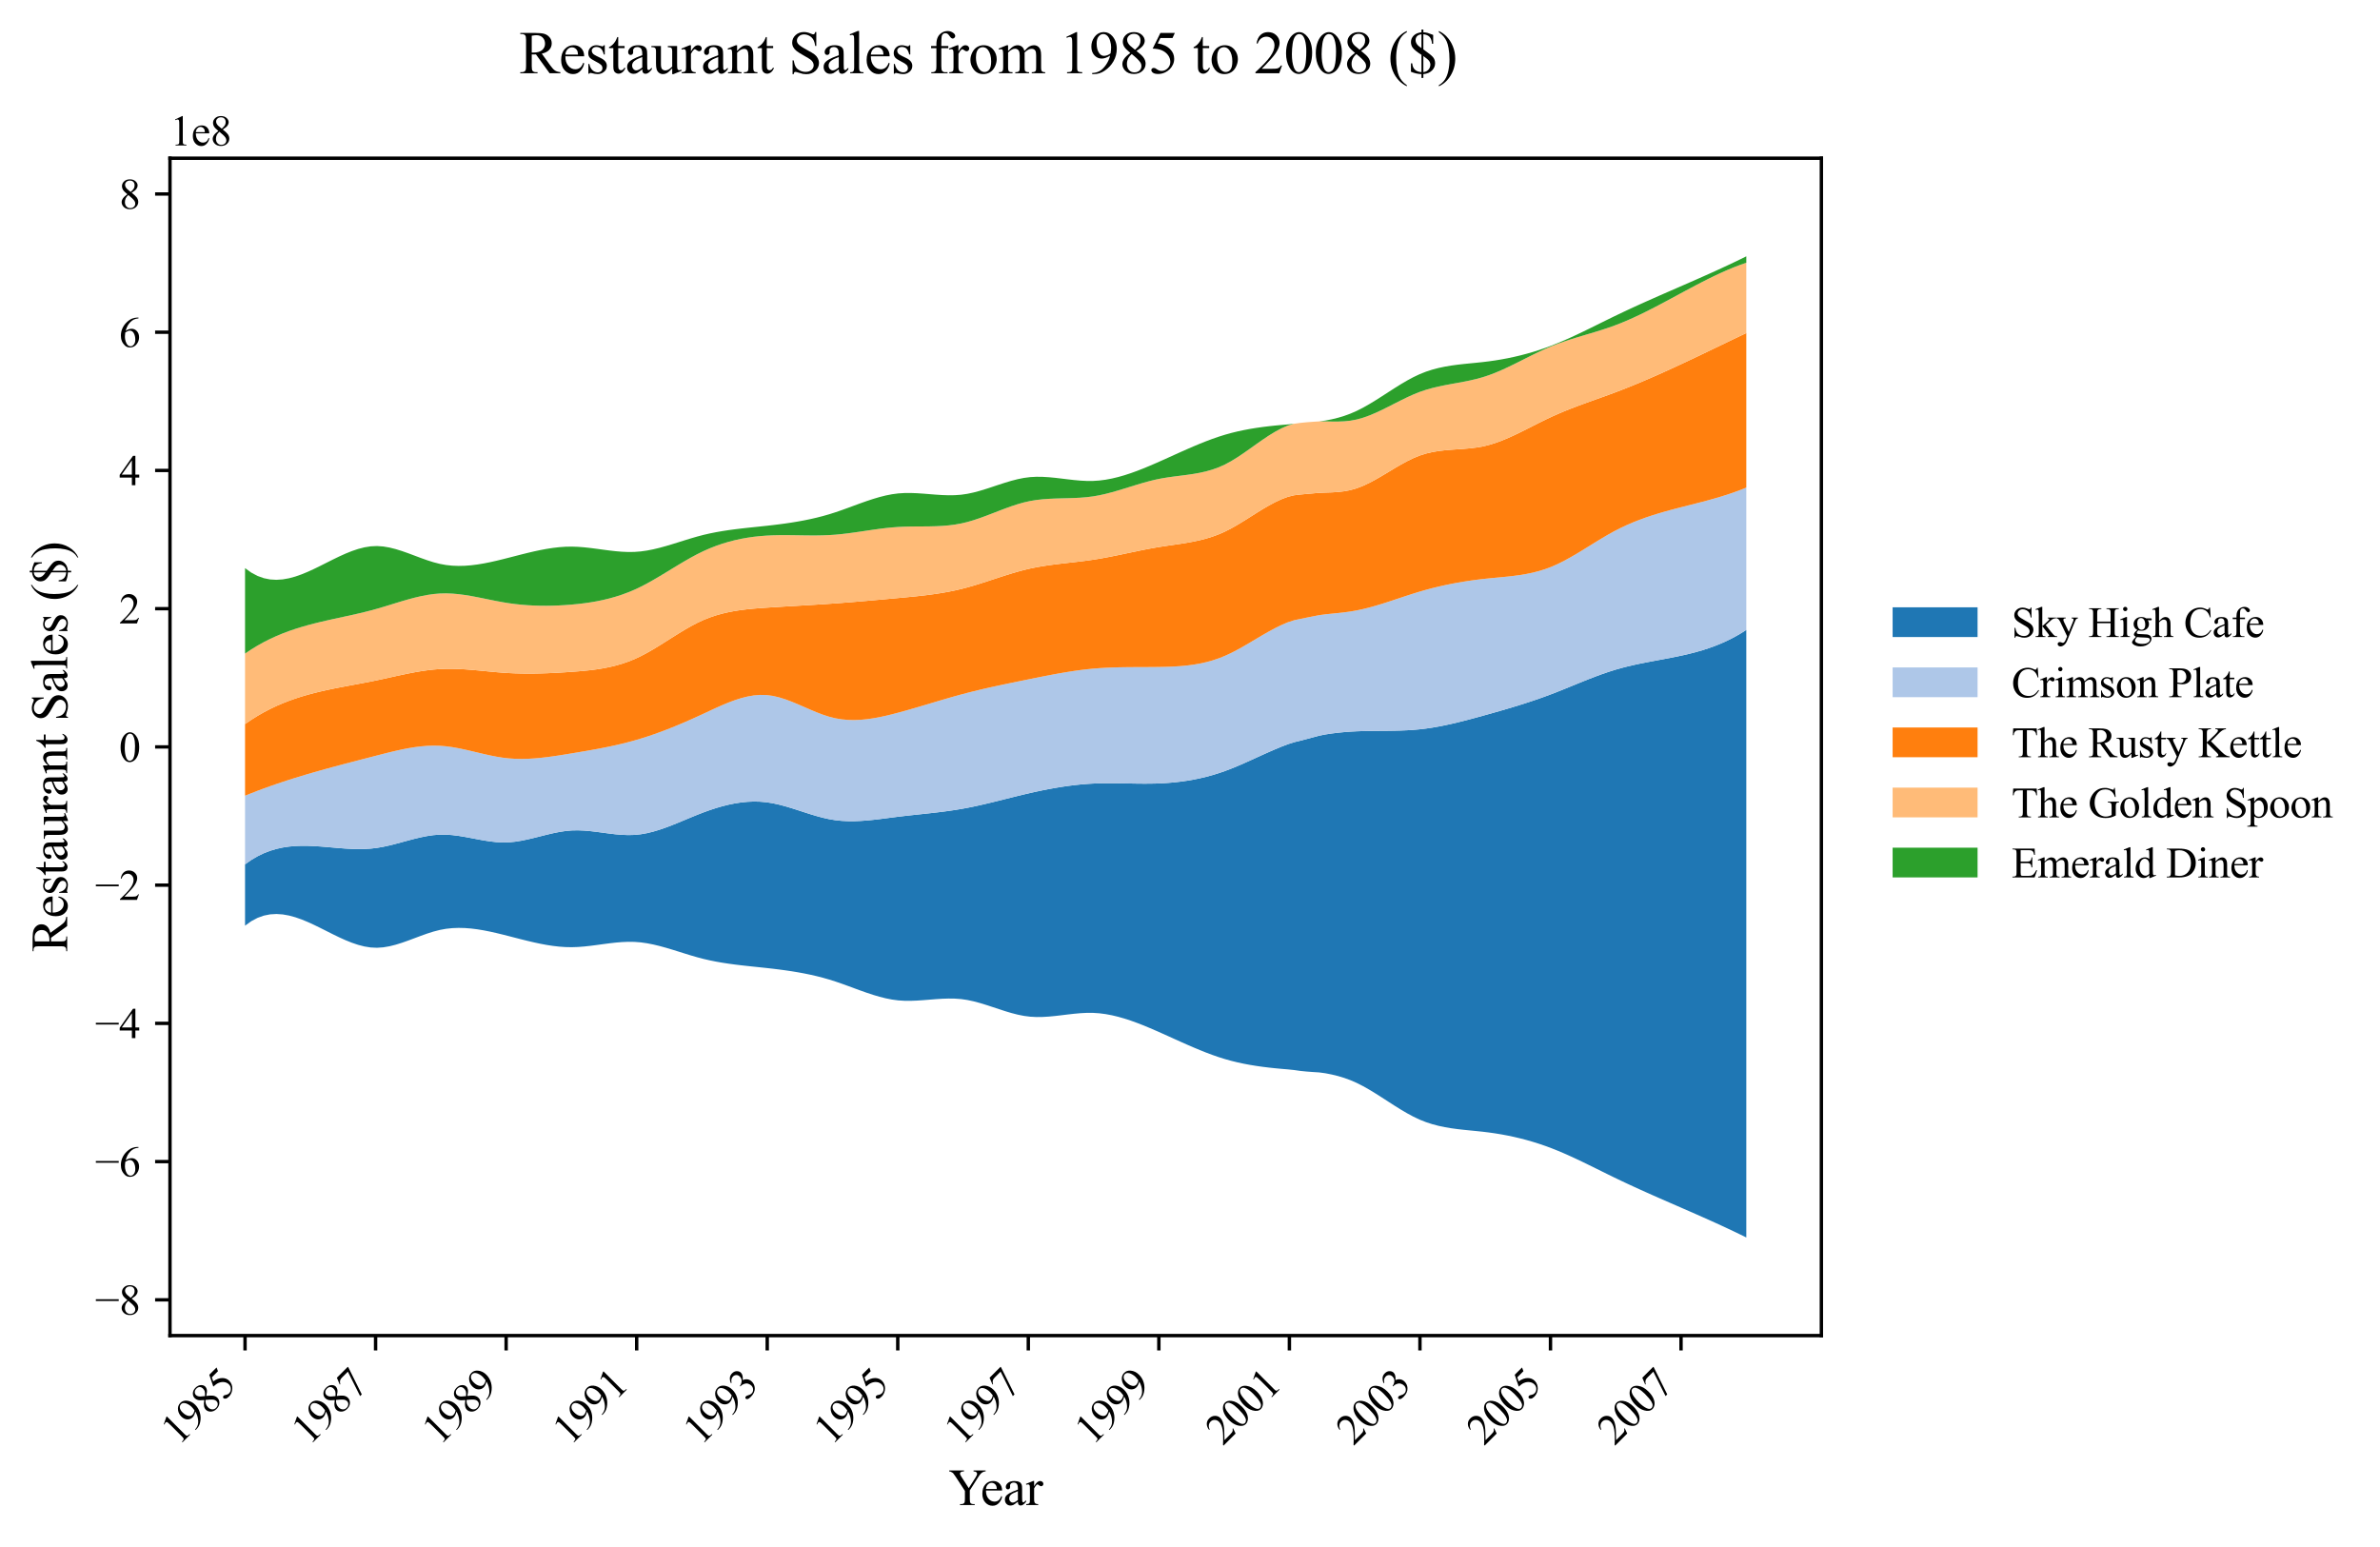 <?xml version="1.0" encoding="utf-8" standalone="no"?>
<!DOCTYPE svg PUBLIC "-//W3C//DTD SVG 1.1//EN"
  "http://www.w3.org/Graphics/SVG/1.1/DTD/svg11.dtd">
<svg xmlns:xlink="http://www.w3.org/1999/xlink" width="560.343pt" height="364.113pt" viewBox="0 0 560.343 364.113" xmlns="http://www.w3.org/2000/svg" version="1.1">
 <defs>
  <style type="text/css">*{stroke-linejoin: round; stroke-linecap: butt}</style>
 </defs>
 <g id="figure_1">
  <g id="patch_1">
   <path d="M 0 364.113 
L 560.343 364.113 
L 560.343 0 
L 0 0 
z
" style="fill: #ffffff"/>
  </g>
  <g id="axes_1">
   <g id="patch_2">
    <path d="M 40.02 314.449 
L 428.82 314.449 
L 428.82 37.249 
L 40.02 37.249 
z
" style="fill: #ffffff"/>
   </g>
   <g id="PolyCollection_1">
    <path d="M 57.692 203.503 
L 57.692 217.942 
L 59.171 216.879 
L 60.65 216.095 
L 62.129 215.568 
L 63.608 215.274 
L 65.087 215.189 
L 66.566 215.29 
L 68.045 215.554 
L 69.524 215.956 
L 71.002 216.474 
L 72.481 217.084 
L 73.96 217.762 
L 75.439 218.485 
L 76.918 219.229 
L 78.397 219.972 
L 79.876 220.689 
L 81.355 221.357 
L 82.834 221.953 
L 84.312 222.453 
L 85.791 222.833 
L 87.27 223.07 
L 88.749 223.141 
L 90.228 223.038 
L 91.707 222.786 
L 93.186 222.414 
L 94.665 221.953 
L 96.144 221.431 
L 97.622 220.878 
L 99.101 220.323 
L 100.58 219.796 
L 102.059 219.327 
L 103.538 218.944 
L 105.017 218.674 
L 106.496 218.516 
L 107.975 218.46 
L 109.454 218.496 
L 110.932 218.612 
L 112.411 218.798 
L 113.89 219.043 
L 115.369 219.336 
L 116.848 219.668 
L 118.327 220.026 
L 119.806 220.401 
L 121.285 220.783 
L 122.764 221.162 
L 124.242 221.529 
L 125.721 221.875 
L 127.2 222.192 
L 128.679 222.469 
L 130.158 222.698 
L 131.637 222.87 
L 133.116 222.975 
L 134.595 223.005 
L 136.074 222.956 
L 137.552 222.841 
L 139.031 222.679 
L 140.51 222.488 
L 141.989 222.286 
L 143.468 222.093 
L 144.947 221.924 
L 146.426 221.8 
L 147.905 221.738 
L 149.384 221.757 
L 150.862 221.872 
L 152.341 222.083 
L 153.82 222.373 
L 155.299 222.729 
L 156.778 223.134 
L 158.257 223.574 
L 159.736 224.034 
L 161.215 224.499 
L 162.694 224.954 
L 164.172 225.383 
L 165.651 225.771 
L 167.13 226.111 
L 168.609 226.407 
L 170.088 226.665 
L 171.567 226.89 
L 173.046 227.09 
L 174.525 227.269 
L 176.004 227.434 
L 177.482 227.59 
L 178.961 227.744 
L 180.44 227.902 
L 181.919 228.069 
L 183.398 228.25 
L 184.877 228.448 
L 186.356 228.666 
L 187.835 228.91 
L 189.314 229.181 
L 190.792 229.485 
L 192.271 229.824 
L 193.75 230.203 
L 195.229 230.625 
L 196.708 231.093 
L 198.187 231.602 
L 199.666 232.137 
L 201.145 232.683 
L 202.624 233.225 
L 204.102 233.747 
L 205.581 234.234 
L 207.06 234.671 
L 208.539 235.043 
L 210.018 235.335 
L 211.497 235.531 
L 212.976 235.624 
L 214.455 235.63 
L 215.934 235.573 
L 217.412 235.474 
L 218.891 235.355 
L 220.37 235.237 
L 221.849 235.143 
L 223.328 235.095 
L 224.807 235.113 
L 226.286 235.221 
L 227.765 235.438 
L 229.244 235.756 
L 230.722 236.152 
L 232.201 236.604 
L 233.68 237.088 
L 235.159 237.581 
L 236.638 238.06 
L 238.117 238.502 
L 239.596 238.883 
L 241.075 239.18 
L 242.554 239.371 
L 244.032 239.448 
L 245.511 239.43 
L 246.99 239.339 
L 248.469 239.197 
L 249.948 239.024 
L 251.427 238.843 
L 252.906 238.676 
L 254.385 238.543 
L 255.864 238.467 
L 257.342 238.469 
L 258.821 238.567 
L 260.3 238.758 
L 261.779 239.035 
L 263.258 239.389 
L 264.737 239.811 
L 266.216 240.293 
L 267.695 240.827 
L 269.174 241.403 
L 270.652 242.015 
L 272.131 242.652 
L 273.61 243.308 
L 275.089 243.973 
L 276.568 244.642 
L 278.047 245.309 
L 279.526 245.966 
L 281.005 246.607 
L 282.484 247.226 
L 283.962 247.816 
L 285.441 248.371 
L 286.92 248.884 
L 288.399 249.348 
L 289.878 249.76 
L 291.357 250.123 
L 292.836 250.441 
L 294.315 250.718 
L 295.794 250.959 
L 297.272 251.168 
L 298.751 251.35 
L 300.23 251.508 
L 301.709 251.647 
L 303.188 251.771 
L 304.667 251.926 
L 306.146 252.135 
L 307.625 252.283 
L 309.104 252.394 
L 310.582 252.488 
L 312.061 252.69 
L 313.54 252.981 
L 315.019 253.343 
L 316.498 253.789 
L 317.977 254.33 
L 319.456 254.977 
L 320.935 255.731 
L 322.414 256.569 
L 323.892 257.469 
L 325.371 258.408 
L 326.85 259.364 
L 328.329 260.315 
L 329.808 261.236 
L 331.287 262.107 
L 332.766 262.904 
L 334.245 263.605 
L 335.724 264.192 
L 337.202 264.673 
L 338.681 265.063 
L 340.16 265.376 
L 341.639 265.626 
L 343.118 265.829 
L 344.597 265.997 
L 346.076 266.147 
L 347.555 266.292 
L 349.034 266.447 
L 350.512 266.626 
L 351.991 266.836 
L 353.47 267.078 
L 354.949 267.355 
L 356.428 267.667 
L 357.907 268.015 
L 359.386 268.4 
L 360.865 268.825 
L 362.344 269.289 
L 363.823 269.795 
L 365.301 270.343 
L 366.78 270.933 
L 368.259 271.561 
L 369.738 272.219 
L 371.217 272.904 
L 372.696 273.608 
L 374.175 274.328 
L 375.654 275.056 
L 377.133 275.789 
L 378.611 276.519 
L 380.09 277.242 
L 381.569 277.952 
L 383.048 278.649 
L 384.527 279.334 
L 386.006 280.009 
L 387.485 280.676 
L 388.964 281.335 
L 390.443 281.988 
L 391.921 282.637 
L 393.4 283.283 
L 394.879 283.928 
L 396.358 284.573 
L 397.837 285.219 
L 399.316 285.869 
L 400.795 286.523 
L 402.274 287.182 
L 403.753 287.85 
L 405.231 288.526 
L 406.71 289.213 
L 408.189 289.911 
L 409.668 290.623 
L 411.147 291.349 
L 411.147 148.308 
L 411.147 148.308 
L 409.668 149.235 
L 408.189 150.069 
L 406.71 150.817 
L 405.231 151.486 
L 403.753 152.083 
L 402.274 152.616 
L 400.795 153.091 
L 399.316 153.517 
L 397.837 153.899 
L 396.358 154.246 
L 394.879 154.564 
L 393.4 154.86 
L 391.921 155.142 
L 390.443 155.417 
L 388.964 155.693 
L 387.485 155.975 
L 386.006 156.271 
L 384.527 156.59 
L 383.048 156.937 
L 381.569 157.32 
L 380.09 157.745 
L 378.611 158.217 
L 377.133 158.729 
L 375.654 159.274 
L 374.175 159.844 
L 372.696 160.433 
L 371.217 161.034 
L 369.738 161.639 
L 368.259 162.241 
L 366.78 162.833 
L 365.301 163.408 
L 363.823 163.96 
L 362.344 164.488 
L 360.865 164.995 
L 359.386 165.482 
L 357.907 165.953 
L 356.428 166.408 
L 354.949 166.85 
L 353.47 167.282 
L 351.991 167.705 
L 350.512 168.122 
L 349.034 168.535 
L 347.555 168.943 
L 346.076 169.342 
L 344.597 169.727 
L 343.118 170.096 
L 341.639 170.443 
L 340.16 170.764 
L 338.681 171.055 
L 337.202 171.312 
L 335.724 171.531 
L 334.245 171.707 
L 332.766 171.839 
L 331.287 171.932 
L 329.808 171.994 
L 328.329 172.032 
L 326.85 172.054 
L 325.371 172.066 
L 323.892 172.077 
L 322.414 172.093 
L 320.935 172.123 
L 319.456 172.173 
L 317.977 172.251 
L 316.498 172.362 
L 315.019 172.507 
L 313.54 172.689 
L 312.061 172.912 
L 310.582 173.207 
L 309.104 173.606 
L 307.625 174.002 
L 306.146 174.385 
L 304.667 174.75 
L 303.188 175.224 
L 301.709 175.791 
L 300.23 176.402 
L 298.751 177.045 
L 297.272 177.709 
L 295.794 178.383 
L 294.315 179.057 
L 292.836 179.72 
L 291.357 180.36 
L 289.878 180.966 
L 288.399 181.529 
L 286.92 182.038 
L 285.441 182.492 
L 283.962 182.893 
L 282.484 183.245 
L 281.005 183.548 
L 279.526 183.804 
L 278.047 184.017 
L 276.568 184.188 
L 275.089 184.32 
L 273.61 184.414 
L 272.131 184.473 
L 270.652 184.501 
L 269.174 184.504 
L 267.695 184.491 
L 266.216 184.467 
L 264.737 184.439 
L 263.258 184.414 
L 261.779 184.399 
L 260.3 184.4 
L 258.821 184.425 
L 257.342 184.481 
L 255.864 184.571 
L 254.385 184.696 
L 252.906 184.853 
L 251.427 185.04 
L 249.948 185.256 
L 248.469 185.499 
L 246.99 185.766 
L 245.511 186.055 
L 244.032 186.366 
L 242.554 186.695 
L 241.075 187.04 
L 239.596 187.399 
L 238.117 187.766 
L 236.638 188.137 
L 235.159 188.507 
L 233.68 188.873 
L 232.201 189.228 
L 230.722 189.57 
L 229.244 189.892 
L 227.765 190.192 
L 226.286 190.463 
L 224.807 190.705 
L 223.328 190.923 
L 221.849 191.119 
L 220.37 191.299 
L 218.891 191.467 
L 217.412 191.628 
L 215.934 191.786 
L 214.455 191.945 
L 212.976 192.11 
L 211.497 192.285 
L 210.018 192.473 
L 208.539 192.666 
L 207.06 192.854 
L 205.581 193.025 
L 204.102 193.17 
L 202.624 193.276 
L 201.145 193.334 
L 199.666 193.333 
L 198.187 193.261 
L 196.708 193.109 
L 195.229 192.865 
L 193.75 192.535 
L 192.271 192.138 
L 190.792 191.693 
L 189.314 191.22 
L 187.835 190.739 
L 186.356 190.267 
L 184.877 189.827 
L 183.398 189.435 
L 181.919 189.113 
L 180.44 188.88 
L 178.961 188.748 
L 177.482 188.715 
L 176.004 188.775 
L 174.525 188.921 
L 173.046 189.146 
L 171.567 189.446 
L 170.088 189.813 
L 168.609 190.241 
L 167.13 190.725 
L 165.651 191.258 
L 164.172 191.832 
L 162.694 192.436 
L 161.215 193.054 
L 159.736 193.669 
L 158.257 194.266 
L 156.778 194.828 
L 155.299 195.341 
L 153.82 195.787 
L 152.341 196.151 
L 150.862 196.416 
L 149.384 196.569 
L 147.905 196.606 
L 146.426 196.551 
L 144.947 196.425 
L 143.468 196.252 
L 141.989 196.055 
L 140.51 195.857 
L 139.031 195.681 
L 137.552 195.551 
L 136.074 195.488 
L 134.595 195.518 
L 133.116 195.654 
L 131.637 195.884 
L 130.158 196.185 
L 128.679 196.532 
L 127.2 196.904 
L 125.721 197.276 
L 124.242 197.626 
L 122.764 197.931 
L 121.285 198.168 
L 119.806 198.313 
L 118.327 198.344 
L 116.848 198.265 
L 115.369 198.099 
L 113.89 197.87 
L 112.411 197.601 
L 110.932 197.317 
L 109.454 197.042 
L 107.975 196.799 
L 106.496 196.613 
L 105.017 196.507 
L 103.538 196.506 
L 102.059 196.621 
L 100.58 196.836 
L 99.101 197.129 
L 97.622 197.48 
L 96.144 197.868 
L 94.665 198.271 
L 93.186 198.67 
L 91.707 199.042 
L 90.228 199.368 
L 88.749 199.625 
L 87.27 199.797 
L 85.791 199.885 
L 84.312 199.904 
L 82.834 199.866 
L 81.355 199.785 
L 79.876 199.674 
L 78.397 199.547 
L 76.918 199.417 
L 75.439 199.297 
L 73.96 199.201 
L 72.481 199.141 
L 71.002 199.132 
L 69.524 199.186 
L 68.045 199.317 
L 66.566 199.538 
L 65.087 199.862 
L 63.608 200.304 
L 62.129 200.875 
L 60.65 201.59 
L 59.171 202.461 
L 57.692 203.503 
z
" clip-path="url(#p55c20654de)" style="fill: #1f77b4"/>
   </g>
   <g id="PolyCollection_2">
    <path d="M 57.692 187.344 
L 57.692 203.503 
L 59.171 202.461 
L 60.65 201.59 
L 62.129 200.875 
L 63.608 200.304 
L 65.087 199.862 
L 66.566 199.538 
L 68.045 199.317 
L 69.524 199.186 
L 71.002 199.132 
L 72.481 199.141 
L 73.96 199.201 
L 75.439 199.297 
L 76.918 199.417 
L 78.397 199.547 
L 79.876 199.674 
L 81.355 199.785 
L 82.834 199.866 
L 84.312 199.904 
L 85.791 199.885 
L 87.27 199.797 
L 88.749 199.625 
L 90.228 199.368 
L 91.707 199.042 
L 93.186 198.67 
L 94.665 198.271 
L 96.144 197.868 
L 97.622 197.48 
L 99.101 197.129 
L 100.58 196.836 
L 102.059 196.621 
L 103.538 196.506 
L 105.017 196.507 
L 106.496 196.613 
L 107.975 196.799 
L 109.454 197.042 
L 110.932 197.317 
L 112.411 197.601 
L 113.89 197.87 
L 115.369 198.099 
L 116.848 198.265 
L 118.327 198.344 
L 119.806 198.313 
L 121.285 198.168 
L 122.764 197.931 
L 124.242 197.626 
L 125.721 197.276 
L 127.2 196.904 
L 128.679 196.532 
L 130.158 196.185 
L 131.637 195.884 
L 133.116 195.654 
L 134.595 195.518 
L 136.074 195.488 
L 137.552 195.551 
L 139.031 195.681 
L 140.51 195.857 
L 141.989 196.055 
L 143.468 196.252 
L 144.947 196.425 
L 146.426 196.551 
L 147.905 196.606 
L 149.384 196.569 
L 150.862 196.416 
L 152.341 196.151 
L 153.82 195.787 
L 155.299 195.341 
L 156.778 194.828 
L 158.257 194.266 
L 159.736 193.669 
L 161.215 193.054 
L 162.694 192.436 
L 164.172 191.832 
L 165.651 191.258 
L 167.13 190.725 
L 168.609 190.241 
L 170.088 189.813 
L 171.567 189.446 
L 173.046 189.146 
L 174.525 188.921 
L 176.004 188.775 
L 177.482 188.715 
L 178.961 188.748 
L 180.44 188.88 
L 181.919 189.113 
L 183.398 189.435 
L 184.877 189.827 
L 186.356 190.267 
L 187.835 190.739 
L 189.314 191.22 
L 190.792 191.693 
L 192.271 192.138 
L 193.75 192.535 
L 195.229 192.865 
L 196.708 193.109 
L 198.187 193.261 
L 199.666 193.333 
L 201.145 193.334 
L 202.624 193.276 
L 204.102 193.17 
L 205.581 193.025 
L 207.06 192.854 
L 208.539 192.666 
L 210.018 192.473 
L 211.497 192.285 
L 212.976 192.11 
L 214.455 191.945 
L 215.934 191.786 
L 217.412 191.628 
L 218.891 191.467 
L 220.37 191.299 
L 221.849 191.119 
L 223.328 190.923 
L 224.807 190.705 
L 226.286 190.463 
L 227.765 190.192 
L 229.244 189.892 
L 230.722 189.57 
L 232.201 189.228 
L 233.68 188.873 
L 235.159 188.507 
L 236.638 188.137 
L 238.117 187.766 
L 239.596 187.399 
L 241.075 187.04 
L 242.554 186.695 
L 244.032 186.366 
L 245.511 186.055 
L 246.99 185.766 
L 248.469 185.499 
L 249.948 185.256 
L 251.427 185.04 
L 252.906 184.853 
L 254.385 184.696 
L 255.864 184.571 
L 257.342 184.481 
L 258.821 184.425 
L 260.3 184.4 
L 261.779 184.399 
L 263.258 184.414 
L 264.737 184.439 
L 266.216 184.467 
L 267.695 184.491 
L 269.174 184.504 
L 270.652 184.501 
L 272.131 184.473 
L 273.61 184.414 
L 275.089 184.32 
L 276.568 184.188 
L 278.047 184.017 
L 279.526 183.804 
L 281.005 183.548 
L 282.484 183.245 
L 283.962 182.893 
L 285.441 182.492 
L 286.92 182.038 
L 288.399 181.529 
L 289.878 180.966 
L 291.357 180.36 
L 292.836 179.72 
L 294.315 179.057 
L 295.794 178.383 
L 297.272 177.709 
L 298.751 177.045 
L 300.23 176.402 
L 301.709 175.791 
L 303.188 175.224 
L 304.667 174.75 
L 306.146 174.385 
L 307.625 174.002 
L 309.104 173.606 
L 310.582 173.207 
L 312.061 172.912 
L 313.54 172.689 
L 315.019 172.507 
L 316.498 172.362 
L 317.977 172.251 
L 319.456 172.173 
L 320.935 172.123 
L 322.414 172.093 
L 323.892 172.077 
L 325.371 172.066 
L 326.85 172.054 
L 328.329 172.032 
L 329.808 171.994 
L 331.287 171.932 
L 332.766 171.839 
L 334.245 171.707 
L 335.724 171.531 
L 337.202 171.312 
L 338.681 171.055 
L 340.16 170.764 
L 341.639 170.443 
L 343.118 170.096 
L 344.597 169.727 
L 346.076 169.342 
L 347.555 168.943 
L 349.034 168.535 
L 350.512 168.122 
L 351.991 167.705 
L 353.47 167.282 
L 354.949 166.85 
L 356.428 166.408 
L 357.907 165.953 
L 359.386 165.482 
L 360.865 164.995 
L 362.344 164.488 
L 363.823 163.96 
L 365.301 163.408 
L 366.78 162.833 
L 368.259 162.241 
L 369.738 161.639 
L 371.217 161.034 
L 372.696 160.433 
L 374.175 159.844 
L 375.654 159.274 
L 377.133 158.729 
L 378.611 158.217 
L 380.09 157.745 
L 381.569 157.32 
L 383.048 156.937 
L 384.527 156.59 
L 386.006 156.271 
L 387.485 155.975 
L 388.964 155.693 
L 390.443 155.417 
L 391.921 155.142 
L 393.4 154.86 
L 394.879 154.564 
L 396.358 154.246 
L 397.837 153.899 
L 399.316 153.517 
L 400.795 153.091 
L 402.274 152.616 
L 403.753 152.083 
L 405.231 151.486 
L 406.71 150.817 
L 408.189 150.069 
L 409.668 149.235 
L 411.147 148.308 
L 411.147 114.795 
L 411.147 114.795 
L 409.668 115.386 
L 408.189 115.931 
L 406.71 116.433 
L 405.231 116.9 
L 403.753 117.336 
L 402.274 117.749 
L 400.795 118.143 
L 399.316 118.525 
L 397.837 118.9 
L 396.358 119.275 
L 394.879 119.655 
L 393.4 120.046 
L 391.921 120.455 
L 390.443 120.886 
L 388.964 121.347 
L 387.485 121.842 
L 386.006 122.378 
L 384.527 122.96 
L 383.048 123.595 
L 381.569 124.288 
L 380.09 125.046 
L 378.611 125.867 
L 377.133 126.736 
L 375.654 127.637 
L 374.175 128.554 
L 372.696 129.468 
L 371.217 130.364 
L 369.738 131.224 
L 368.259 132.033 
L 366.78 132.773 
L 365.301 133.428 
L 363.823 133.983 
L 362.344 134.443 
L 360.865 134.82 
L 359.386 135.127 
L 357.907 135.376 
L 356.428 135.579 
L 354.949 135.748 
L 353.47 135.895 
L 351.991 136.033 
L 350.512 136.175 
L 349.034 136.331 
L 347.555 136.51 
L 346.076 136.712 
L 344.597 136.939 
L 343.118 137.191 
L 341.639 137.47 
L 340.16 137.776 
L 338.681 138.11 
L 337.202 138.473 
L 335.724 138.866 
L 334.245 139.291 
L 332.766 139.745 
L 331.287 140.222 
L 329.808 140.711 
L 328.329 141.204 
L 326.85 141.691 
L 325.371 142.162 
L 323.892 142.609 
L 322.414 143.022 
L 320.935 143.392 
L 319.456 143.709 
L 317.977 143.965 
L 316.498 144.168 
L 315.019 144.335 
L 313.54 144.484 
L 312.061 144.632 
L 310.582 144.829 
L 309.104 145.12 
L 307.625 145.413 
L 306.146 145.716 
L 304.667 146.035 
L 303.188 146.516 
L 301.709 147.148 
L 300.23 147.873 
L 298.751 148.669 
L 297.272 149.514 
L 295.794 150.387 
L 294.315 151.267 
L 292.836 152.131 
L 291.357 152.957 
L 289.878 153.725 
L 288.399 154.413 
L 286.92 155.003 
L 285.441 155.495 
L 283.962 155.9 
L 282.484 156.225 
L 281.005 156.481 
L 279.526 156.675 
L 278.047 156.817 
L 276.568 156.915 
L 275.089 156.98 
L 273.61 157.018 
L 272.131 157.04 
L 270.652 157.052 
L 269.174 157.058 
L 267.695 157.063 
L 266.216 157.071 
L 264.737 157.087 
L 263.258 157.114 
L 261.779 157.157 
L 260.3 157.221 
L 258.821 157.31 
L 257.342 157.427 
L 255.864 157.576 
L 254.385 157.755 
L 252.906 157.96 
L 251.427 158.189 
L 249.948 158.437 
L 248.469 158.701 
L 246.99 158.98 
L 245.511 159.268 
L 244.032 159.563 
L 242.554 159.862 
L 241.075 160.162 
L 239.596 160.463 
L 238.117 160.767 
L 236.638 161.075 
L 235.159 161.389 
L 233.68 161.711 
L 232.201 162.044 
L 230.722 162.388 
L 229.244 162.746 
L 227.765 163.119 
L 226.286 163.509 
L 224.807 163.917 
L 223.328 164.338 
L 221.849 164.77 
L 220.37 165.208 
L 218.891 165.65 
L 217.412 166.091 
L 215.934 166.529 
L 214.455 166.959 
L 212.976 167.378 
L 211.497 167.783 
L 210.018 168.169 
L 208.539 168.527 
L 207.06 168.846 
L 205.581 169.116 
L 204.102 169.327 
L 202.624 169.467 
L 201.145 169.527 
L 199.666 169.495 
L 198.187 169.362 
L 196.708 169.116 
L 195.229 168.748 
L 193.75 168.268 
L 192.271 167.704 
L 190.792 167.085 
L 189.314 166.44 
L 187.835 165.798 
L 186.356 165.187 
L 184.877 164.637 
L 183.398 164.177 
L 181.919 163.834 
L 180.44 163.639 
L 178.961 163.61 
L 177.482 163.732 
L 176.004 163.988 
L 174.525 164.36 
L 173.046 164.831 
L 171.567 165.381 
L 170.088 165.994 
L 168.609 166.651 
L 167.13 167.334 
L 165.651 168.025 
L 164.172 168.707 
L 162.694 169.373 
L 161.215 170.021 
L 159.736 170.65 
L 158.257 171.256 
L 156.778 171.839 
L 155.299 172.396 
L 153.82 172.925 
L 152.341 173.425 
L 150.862 173.893 
L 149.384 174.328 
L 147.905 174.73 
L 146.426 175.101 
L 144.947 175.445 
L 143.468 175.766 
L 141.989 176.066 
L 140.51 176.348 
L 139.031 176.617 
L 137.552 176.875 
L 136.074 177.125 
L 134.595 177.372 
L 133.116 177.615 
L 131.637 177.851 
L 130.158 178.071 
L 128.679 178.269 
L 127.2 178.436 
L 125.721 178.565 
L 124.242 178.648 
L 122.764 178.679 
L 121.285 178.65 
L 119.806 178.553 
L 118.327 178.381 
L 116.848 178.141 
L 115.369 177.848 
L 113.89 177.518 
L 112.411 177.169 
L 110.932 176.817 
L 109.454 176.478 
L 107.975 176.168 
L 106.496 175.905 
L 105.017 175.705 
L 103.538 175.584 
L 102.059 175.552 
L 100.58 175.601 
L 99.101 175.724 
L 97.622 175.911 
L 96.144 176.153 
L 94.665 176.441 
L 93.186 176.766 
L 91.707 177.118 
L 90.228 177.49 
L 88.749 177.87 
L 87.27 178.252 
L 85.791 178.634 
L 84.312 179.016 
L 82.834 179.4 
L 81.355 179.787 
L 79.876 180.179 
L 78.397 180.575 
L 76.918 180.978 
L 75.439 181.389 
L 73.96 181.809 
L 72.481 182.238 
L 71.002 182.679 
L 69.524 183.132 
L 68.045 183.599 
L 66.566 184.081 
L 65.087 184.578 
L 63.608 185.092 
L 62.129 185.625 
L 60.65 186.177 
L 59.171 186.75 
L 57.692 187.344 
z
" clip-path="url(#p55c20654de)" style="fill: #aec7e8"/>
   </g>
   <g id="PolyCollection_3">
    <path d="M 57.692 170.476 
L 57.692 187.344 
L 59.171 186.75 
L 60.65 186.177 
L 62.129 185.625 
L 63.608 185.092 
L 65.087 184.578 
L 66.566 184.081 
L 68.045 183.599 
L 69.524 183.132 
L 71.002 182.679 
L 72.481 182.238 
L 73.96 181.809 
L 75.439 181.389 
L 76.918 180.978 
L 78.397 180.575 
L 79.876 180.179 
L 81.355 179.787 
L 82.834 179.4 
L 84.312 179.016 
L 85.791 178.634 
L 87.27 178.252 
L 88.749 177.87 
L 90.228 177.49 
L 91.707 177.118 
L 93.186 176.766 
L 94.665 176.441 
L 96.144 176.153 
L 97.622 175.911 
L 99.101 175.724 
L 100.58 175.601 
L 102.059 175.552 
L 103.538 175.584 
L 105.017 175.705 
L 106.496 175.905 
L 107.975 176.168 
L 109.454 176.478 
L 110.932 176.817 
L 112.411 177.169 
L 113.89 177.518 
L 115.369 177.848 
L 116.848 178.141 
L 118.327 178.381 
L 119.806 178.553 
L 121.285 178.65 
L 122.764 178.679 
L 124.242 178.648 
L 125.721 178.565 
L 127.2 178.436 
L 128.679 178.269 
L 130.158 178.071 
L 131.637 177.851 
L 133.116 177.615 
L 134.595 177.372 
L 136.074 177.125 
L 137.552 176.875 
L 139.031 176.617 
L 140.51 176.348 
L 141.989 176.066 
L 143.468 175.766 
L 144.947 175.445 
L 146.426 175.101 
L 147.905 174.73 
L 149.384 174.328 
L 150.862 173.893 
L 152.341 173.425 
L 153.82 172.925 
L 155.299 172.396 
L 156.778 171.839 
L 158.257 171.256 
L 159.736 170.65 
L 161.215 170.021 
L 162.694 169.373 
L 164.172 168.707 
L 165.651 168.025 
L 167.13 167.334 
L 168.609 166.651 
L 170.088 165.994 
L 171.567 165.381 
L 173.046 164.831 
L 174.525 164.36 
L 176.004 163.988 
L 177.482 163.732 
L 178.961 163.61 
L 180.44 163.639 
L 181.919 163.834 
L 183.398 164.177 
L 184.877 164.637 
L 186.356 165.187 
L 187.835 165.798 
L 189.314 166.44 
L 190.792 167.085 
L 192.271 167.704 
L 193.75 168.268 
L 195.229 168.748 
L 196.708 169.116 
L 198.187 169.362 
L 199.666 169.495 
L 201.145 169.527 
L 202.624 169.467 
L 204.102 169.327 
L 205.581 169.116 
L 207.06 168.846 
L 208.539 168.527 
L 210.018 168.169 
L 211.497 167.783 
L 212.976 167.378 
L 214.455 166.959 
L 215.934 166.529 
L 217.412 166.091 
L 218.891 165.65 
L 220.37 165.208 
L 221.849 164.77 
L 223.328 164.338 
L 224.807 163.917 
L 226.286 163.509 
L 227.765 163.119 
L 229.244 162.746 
L 230.722 162.388 
L 232.201 162.044 
L 233.68 161.711 
L 235.159 161.389 
L 236.638 161.075 
L 238.117 160.767 
L 239.596 160.463 
L 241.075 160.162 
L 242.554 159.862 
L 244.032 159.563 
L 245.511 159.268 
L 246.99 158.98 
L 248.469 158.701 
L 249.948 158.437 
L 251.427 158.189 
L 252.906 157.96 
L 254.385 157.755 
L 255.864 157.576 
L 257.342 157.427 
L 258.821 157.31 
L 260.3 157.221 
L 261.779 157.157 
L 263.258 157.114 
L 264.737 157.087 
L 266.216 157.071 
L 267.695 157.063 
L 269.174 157.058 
L 270.652 157.052 
L 272.131 157.04 
L 273.61 157.018 
L 275.089 156.98 
L 276.568 156.915 
L 278.047 156.817 
L 279.526 156.675 
L 281.005 156.481 
L 282.484 156.225 
L 283.962 155.9 
L 285.441 155.495 
L 286.92 155.003 
L 288.399 154.413 
L 289.878 153.725 
L 291.357 152.957 
L 292.836 152.131 
L 294.315 151.267 
L 295.794 150.387 
L 297.272 149.514 
L 298.751 148.669 
L 300.23 147.873 
L 301.709 147.148 
L 303.188 146.516 
L 304.667 146.035 
L 306.146 145.716 
L 307.625 145.413 
L 309.104 145.12 
L 310.582 144.829 
L 312.061 144.632 
L 313.54 144.484 
L 315.019 144.335 
L 316.498 144.168 
L 317.977 143.965 
L 319.456 143.709 
L 320.935 143.392 
L 322.414 143.022 
L 323.892 142.609 
L 325.371 142.162 
L 326.85 141.691 
L 328.329 141.204 
L 329.808 140.711 
L 331.287 140.222 
L 332.766 139.745 
L 334.245 139.291 
L 335.724 138.866 
L 337.202 138.473 
L 338.681 138.11 
L 340.16 137.776 
L 341.639 137.47 
L 343.118 137.191 
L 344.597 136.939 
L 346.076 136.712 
L 347.555 136.51 
L 349.034 136.331 
L 350.512 136.175 
L 351.991 136.033 
L 353.47 135.895 
L 354.949 135.748 
L 356.428 135.579 
L 357.907 135.376 
L 359.386 135.127 
L 360.865 134.82 
L 362.344 134.443 
L 363.823 133.983 
L 365.301 133.428 
L 366.78 132.773 
L 368.259 132.033 
L 369.738 131.224 
L 371.217 130.364 
L 372.696 129.468 
L 374.175 128.554 
L 375.654 127.637 
L 377.133 126.736 
L 378.611 125.867 
L 380.09 125.046 
L 381.569 124.288 
L 383.048 123.595 
L 384.527 122.96 
L 386.006 122.378 
L 387.485 121.842 
L 388.964 121.347 
L 390.443 120.886 
L 391.921 120.455 
L 393.4 120.046 
L 394.879 119.655 
L 396.358 119.275 
L 397.837 118.9 
L 399.316 118.525 
L 400.795 118.143 
L 402.274 117.749 
L 403.753 117.336 
L 405.231 116.9 
L 406.71 116.433 
L 408.189 115.931 
L 409.668 115.386 
L 411.147 114.795 
L 411.147 78.409 
L 411.147 78.409 
L 409.668 79.114 
L 408.189 79.821 
L 406.71 80.531 
L 405.231 81.242 
L 403.753 81.954 
L 402.274 82.664 
L 400.795 83.373 
L 399.316 84.078 
L 397.837 84.779 
L 396.358 85.475 
L 394.879 86.164 
L 393.4 86.845 
L 391.921 87.518 
L 390.443 88.181 
L 388.964 88.832 
L 387.485 89.472 
L 386.006 90.099 
L 384.527 90.711 
L 383.048 91.308 
L 381.569 91.888 
L 380.09 92.451 
L 378.611 92.997 
L 377.133 93.532 
L 375.654 94.061 
L 374.175 94.591 
L 372.696 95.128 
L 371.217 95.678 
L 369.738 96.246 
L 368.259 96.839 
L 366.78 97.462 
L 365.301 98.122 
L 363.823 98.823 
L 362.344 99.555 
L 360.865 100.304 
L 359.386 101.054 
L 357.907 101.792 
L 356.428 102.502 
L 354.949 103.169 
L 353.47 103.779 
L 351.991 104.318 
L 350.512 104.769 
L 349.034 105.12 
L 347.555 105.372 
L 346.076 105.551 
L 344.597 105.679 
L 343.118 105.782 
L 341.639 105.885 
L 340.16 106.012 
L 338.681 106.187 
L 337.202 106.436 
L 335.724 106.783 
L 334.245 107.253 
L 332.766 107.86 
L 331.287 108.582 
L 329.808 109.39 
L 328.329 110.254 
L 326.85 111.144 
L 325.371 112.031 
L 323.892 112.884 
L 322.414 113.674 
L 320.935 114.372 
L 319.456 114.948 
L 317.977 115.374 
L 316.498 115.658 
L 315.019 115.832 
L 313.54 115.926 
L 312.061 115.972 
L 310.582 116.03 
L 309.104 116.162 
L 307.625 116.288 
L 306.146 116.429 
L 304.667 116.605 
L 303.188 116.974 
L 301.709 117.535 
L 300.23 118.224 
L 298.751 119.014 
L 297.272 119.879 
L 295.794 120.793 
L 294.315 121.729 
L 292.836 122.659 
L 291.357 123.558 
L 289.878 124.399 
L 288.399 125.155 
L 286.92 125.804 
L 285.441 126.35 
L 283.962 126.807 
L 282.484 127.188 
L 281.005 127.509 
L 279.526 127.781 
L 278.047 128.02 
L 276.568 128.239 
L 275.089 128.451 
L 273.61 128.671 
L 272.131 128.912 
L 270.652 129.178 
L 269.174 129.465 
L 267.695 129.765 
L 266.216 130.074 
L 264.737 130.386 
L 263.258 130.695 
L 261.779 130.995 
L 260.3 131.281 
L 258.821 131.546 
L 257.342 131.785 
L 255.864 131.995 
L 254.385 132.183 
L 252.906 132.356 
L 251.427 132.523 
L 249.948 132.692 
L 248.469 132.871 
L 246.99 133.068 
L 245.511 133.291 
L 244.032 133.549 
L 242.554 133.849 
L 241.075 134.199 
L 239.596 134.596 
L 238.117 135.029 
L 236.638 135.489 
L 235.159 135.968 
L 233.68 136.454 
L 232.201 136.94 
L 230.722 137.414 
L 229.244 137.868 
L 227.765 138.292 
L 226.286 138.676 
L 224.807 139.017 
L 223.328 139.317 
L 221.849 139.581 
L 220.37 139.813 
L 218.891 140.018 
L 217.412 140.201 
L 215.934 140.366 
L 214.455 140.516 
L 212.976 140.658 
L 211.497 140.795 
L 210.018 140.93 
L 208.539 141.065 
L 207.06 141.199 
L 205.581 141.331 
L 204.102 141.461 
L 202.624 141.588 
L 201.145 141.712 
L 199.666 141.831 
L 198.187 141.946 
L 196.708 142.056 
L 195.229 142.16 
L 193.75 142.258 
L 192.271 142.352 
L 190.792 142.443 
L 189.314 142.531 
L 187.835 142.618 
L 186.356 142.704 
L 184.877 142.791 
L 183.398 142.881 
L 181.919 142.973 
L 180.44 143.069 
L 178.961 143.172 
L 177.482 143.291 
L 176.004 143.435 
L 174.525 143.613 
L 173.046 143.837 
L 171.567 144.114 
L 170.088 144.454 
L 168.609 144.868 
L 167.13 145.364 
L 165.651 145.953 
L 164.172 146.641 
L 162.694 147.419 
L 161.215 148.266 
L 159.736 149.164 
L 158.257 150.091 
L 156.778 151.029 
L 155.299 151.957 
L 153.82 152.856 
L 152.341 153.706 
L 150.862 154.487 
L 149.384 155.179 
L 147.905 155.774 
L 146.426 156.279 
L 144.947 156.704 
L 143.468 157.057 
L 141.989 157.347 
L 140.51 157.584 
L 139.031 157.776 
L 137.552 157.932 
L 136.074 158.061 
L 134.595 158.172 
L 133.116 158.273 
L 131.637 158.364 
L 130.158 158.442 
L 128.679 158.506 
L 127.2 158.553 
L 125.721 158.581 
L 124.242 158.588 
L 122.764 158.573 
L 121.285 158.533 
L 119.806 158.466 
L 118.327 158.371 
L 116.848 158.251 
L 115.369 158.115 
L 113.89 157.971 
L 112.411 157.83 
L 110.932 157.7 
L 109.454 157.589 
L 107.975 157.507 
L 106.496 157.463 
L 105.017 157.465 
L 103.538 157.522 
L 102.059 157.639 
L 100.58 157.809 
L 99.101 158.025 
L 97.622 158.279 
L 96.144 158.563 
L 94.665 158.87 
L 93.186 159.191 
L 91.707 159.518 
L 90.228 159.844 
L 88.749 160.162 
L 87.27 160.464 
L 85.791 160.751 
L 84.312 161.03 
L 82.834 161.304 
L 81.355 161.58 
L 79.876 161.863 
L 78.397 162.157 
L 76.918 162.469 
L 75.439 162.803 
L 73.96 163.165 
L 72.481 163.56 
L 71.002 163.993 
L 69.524 164.47 
L 68.045 164.995 
L 66.566 165.574 
L 65.087 166.212 
L 63.608 166.915 
L 62.129 167.688 
L 60.65 168.535 
L 59.171 169.463 
L 57.692 170.476 
z
" clip-path="url(#p55c20654de)" style="fill: #ff7f0e"/>
   </g>
   <g id="PolyCollection_4">
    <path d="M 57.692 153.876 
L 57.692 170.476 
L 59.171 169.463 
L 60.65 168.535 
L 62.129 167.688 
L 63.608 166.915 
L 65.087 166.212 
L 66.566 165.574 
L 68.045 164.995 
L 69.524 164.47 
L 71.002 163.993 
L 72.481 163.56 
L 73.96 163.165 
L 75.439 162.803 
L 76.918 162.469 
L 78.397 162.157 
L 79.876 161.863 
L 81.355 161.58 
L 82.834 161.304 
L 84.312 161.03 
L 85.791 160.751 
L 87.27 160.464 
L 88.749 160.162 
L 90.228 159.844 
L 91.707 159.518 
L 93.186 159.191 
L 94.665 158.87 
L 96.144 158.563 
L 97.622 158.279 
L 99.101 158.025 
L 100.58 157.809 
L 102.059 157.639 
L 103.538 157.522 
L 105.017 157.465 
L 106.496 157.463 
L 107.975 157.507 
L 109.454 157.589 
L 110.932 157.7 
L 112.411 157.83 
L 113.89 157.971 
L 115.369 158.115 
L 116.848 158.251 
L 118.327 158.371 
L 119.806 158.466 
L 121.285 158.533 
L 122.764 158.573 
L 124.242 158.588 
L 125.721 158.581 
L 127.2 158.553 
L 128.679 158.506 
L 130.158 158.442 
L 131.637 158.364 
L 133.116 158.273 
L 134.595 158.172 
L 136.074 158.061 
L 137.552 157.932 
L 139.031 157.776 
L 140.51 157.584 
L 141.989 157.347 
L 143.468 157.057 
L 144.947 156.704 
L 146.426 156.279 
L 147.905 155.774 
L 149.384 155.179 
L 150.862 154.487 
L 152.341 153.706 
L 153.82 152.856 
L 155.299 151.957 
L 156.778 151.029 
L 158.257 150.091 
L 159.736 149.164 
L 161.215 148.266 
L 162.694 147.419 
L 164.172 146.641 
L 165.651 145.953 
L 167.13 145.364 
L 168.609 144.868 
L 170.088 144.454 
L 171.567 144.114 
L 173.046 143.837 
L 174.525 143.613 
L 176.004 143.435 
L 177.482 143.291 
L 178.961 143.172 
L 180.44 143.069 
L 181.919 142.973 
L 183.398 142.881 
L 184.877 142.791 
L 186.356 142.704 
L 187.835 142.618 
L 189.314 142.531 
L 190.792 142.443 
L 192.271 142.352 
L 193.75 142.258 
L 195.229 142.16 
L 196.708 142.056 
L 198.187 141.946 
L 199.666 141.831 
L 201.145 141.712 
L 202.624 141.588 
L 204.102 141.461 
L 205.581 141.331 
L 207.06 141.199 
L 208.539 141.065 
L 210.018 140.93 
L 211.497 140.795 
L 212.976 140.658 
L 214.455 140.516 
L 215.934 140.366 
L 217.412 140.201 
L 218.891 140.018 
L 220.37 139.813 
L 221.849 139.581 
L 223.328 139.317 
L 224.807 139.017 
L 226.286 138.676 
L 227.765 138.292 
L 229.244 137.868 
L 230.722 137.414 
L 232.201 136.94 
L 233.68 136.454 
L 235.159 135.968 
L 236.638 135.489 
L 238.117 135.029 
L 239.596 134.596 
L 241.075 134.199 
L 242.554 133.849 
L 244.032 133.549 
L 245.511 133.291 
L 246.99 133.068 
L 248.469 132.871 
L 249.948 132.692 
L 251.427 132.523 
L 252.906 132.356 
L 254.385 132.183 
L 255.864 131.995 
L 257.342 131.785 
L 258.821 131.546 
L 260.3 131.281 
L 261.779 130.995 
L 263.258 130.695 
L 264.737 130.386 
L 266.216 130.074 
L 267.695 129.765 
L 269.174 129.465 
L 270.652 129.178 
L 272.131 128.912 
L 273.61 128.671 
L 275.089 128.451 
L 276.568 128.239 
L 278.047 128.02 
L 279.526 127.781 
L 281.005 127.509 
L 282.484 127.188 
L 283.962 126.807 
L 285.441 126.35 
L 286.92 125.804 
L 288.399 125.155 
L 289.878 124.399 
L 291.357 123.558 
L 292.836 122.659 
L 294.315 121.729 
L 295.794 120.793 
L 297.272 119.879 
L 298.751 119.014 
L 300.23 118.224 
L 301.709 117.535 
L 303.188 116.974 
L 304.667 116.605 
L 306.146 116.429 
L 307.625 116.288 
L 309.104 116.162 
L 310.582 116.03 
L 312.061 115.972 
L 313.54 115.926 
L 315.019 115.832 
L 316.498 115.658 
L 317.977 115.374 
L 319.456 114.948 
L 320.935 114.372 
L 322.414 113.674 
L 323.892 112.884 
L 325.371 112.031 
L 326.85 111.144 
L 328.329 110.254 
L 329.808 109.39 
L 331.287 108.582 
L 332.766 107.86 
L 334.245 107.253 
L 335.724 106.783 
L 337.202 106.436 
L 338.681 106.187 
L 340.16 106.012 
L 341.639 105.885 
L 343.118 105.782 
L 344.597 105.679 
L 346.076 105.551 
L 347.555 105.372 
L 349.034 105.12 
L 350.512 104.769 
L 351.991 104.318 
L 353.47 103.779 
L 354.949 103.169 
L 356.428 102.502 
L 357.907 101.792 
L 359.386 101.054 
L 360.865 100.304 
L 362.344 99.555 
L 363.823 98.823 
L 365.301 98.122 
L 366.78 97.462 
L 368.259 96.839 
L 369.738 96.246 
L 371.217 95.678 
L 372.696 95.128 
L 374.175 94.591 
L 375.654 94.061 
L 377.133 93.532 
L 378.611 92.997 
L 380.09 92.451 
L 381.569 91.888 
L 383.048 91.308 
L 384.527 90.711 
L 386.006 90.099 
L 387.485 89.472 
L 388.964 88.832 
L 390.443 88.181 
L 391.921 87.518 
L 393.4 86.845 
L 394.879 86.164 
L 396.358 85.475 
L 397.837 84.779 
L 399.316 84.078 
L 400.795 83.373 
L 402.274 82.664 
L 403.753 81.954 
L 405.231 81.242 
L 406.71 80.531 
L 408.189 79.821 
L 409.668 79.114 
L 411.147 78.409 
L 411.147 61.856 
L 411.147 61.856 
L 409.668 62.373 
L 408.189 62.941 
L 406.71 63.555 
L 405.231 64.21 
L 403.753 64.9 
L 402.274 65.621 
L 400.795 66.368 
L 399.316 67.135 
L 397.837 67.918 
L 396.358 68.711 
L 394.879 69.509 
L 393.4 70.307 
L 391.921 71.1 
L 390.443 71.883 
L 388.964 72.651 
L 387.485 73.398 
L 386.006 74.121 
L 384.527 74.812 
L 383.048 75.468 
L 381.569 76.084 
L 380.09 76.653 
L 378.611 77.177 
L 377.133 77.663 
L 375.654 78.124 
L 374.175 78.569 
L 372.696 79.009 
L 371.217 79.455 
L 369.738 79.917 
L 368.259 80.407 
L 366.78 80.935 
L 365.301 81.511 
L 363.823 82.144 
L 362.344 82.826 
L 360.865 83.543 
L 359.386 84.281 
L 357.907 85.025 
L 356.428 85.762 
L 354.949 86.476 
L 353.47 87.154 
L 351.991 87.781 
L 350.512 88.343 
L 349.034 88.826 
L 347.555 89.231 
L 346.076 89.574 
L 344.597 89.874 
L 343.118 90.148 
L 341.639 90.416 
L 340.16 90.694 
L 338.681 91.001 
L 337.202 91.355 
L 335.724 91.773 
L 334.245 92.275 
L 332.766 92.87 
L 331.287 93.541 
L 329.808 94.263 
L 328.329 95.012 
L 326.85 95.766 
L 325.371 96.5 
L 323.892 97.189 
L 322.414 97.812 
L 320.935 98.342 
L 319.456 98.757 
L 317.977 99.036 
L 316.498 99.188 
L 315.019 99.247 
L 313.54 99.243 
L 312.061 99.21 
L 310.582 99.21 
L 309.104 99.305 
L 307.625 99.415 
L 306.146 99.564 
L 304.667 99.772 
L 303.188 100.199 
L 301.709 100.842 
L 300.23 101.632 
L 298.751 102.537 
L 297.272 103.524 
L 295.794 104.561 
L 294.315 105.616 
L 292.836 106.655 
L 291.357 107.647 
L 289.878 108.56 
L 288.399 109.36 
L 286.92 110.022 
L 285.441 110.552 
L 283.962 110.974 
L 282.484 111.306 
L 281.005 111.57 
L 279.526 111.788 
L 278.047 111.98 
L 276.568 112.166 
L 275.089 112.369 
L 273.61 112.609 
L 272.131 112.905 
L 270.652 113.263 
L 269.174 113.668 
L 267.695 114.105 
L 266.216 114.561 
L 264.737 115.021 
L 263.258 115.47 
L 261.779 115.893 
L 260.3 116.277 
L 258.821 116.607 
L 257.342 116.867 
L 255.864 117.052 
L 254.385 117.173 
L 252.906 117.248 
L 251.427 117.295 
L 249.948 117.33 
L 248.469 117.372 
L 246.99 117.438 
L 245.511 117.545 
L 244.032 117.71 
L 242.554 117.952 
L 241.075 118.284 
L 239.596 118.702 
L 238.117 119.187 
L 236.638 119.72 
L 235.159 120.283 
L 233.68 120.857 
L 232.201 121.424 
L 230.722 121.964 
L 229.244 122.46 
L 227.765 122.893 
L 226.286 123.244 
L 224.807 123.507 
L 223.328 123.692 
L 221.849 123.815 
L 220.37 123.888 
L 218.891 123.926 
L 217.412 123.942 
L 215.934 123.95 
L 214.455 123.964 
L 212.976 123.997 
L 211.497 124.064 
L 210.018 124.175 
L 208.539 124.326 
L 207.06 124.508 
L 205.581 124.712 
L 204.102 124.928 
L 202.624 125.148 
L 201.145 125.362 
L 199.666 125.561 
L 198.187 125.736 
L 196.708 125.879 
L 195.229 125.979 
L 193.75 126.038 
L 192.271 126.064 
L 190.792 126.064 
L 189.314 126.049 
L 187.835 126.026 
L 186.356 126.005 
L 184.877 125.993 
L 183.398 126 
L 181.919 126.034 
L 180.44 126.104 
L 178.961 126.217 
L 177.482 126.377 
L 176.004 126.588 
L 174.525 126.851 
L 173.046 127.172 
L 171.567 127.552 
L 170.088 127.995 
L 168.609 128.505 
L 167.13 129.084 
L 165.651 129.736 
L 164.172 130.463 
L 162.694 131.255 
L 161.215 132.098 
L 159.736 132.976 
L 158.257 133.874 
L 156.778 134.777 
L 155.299 135.669 
L 153.82 136.536 
L 152.341 137.363 
L 150.862 138.133 
L 149.384 138.833 
L 147.905 139.454 
L 146.426 140.002 
L 144.947 140.48 
L 143.468 140.895 
L 141.989 141.252 
L 140.51 141.556 
L 139.031 141.811 
L 137.552 142.024 
L 136.074 142.199 
L 134.595 142.341 
L 133.116 142.455 
L 131.637 142.541 
L 130.158 142.596 
L 128.679 142.62 
L 127.2 142.611 
L 125.721 142.567 
L 124.242 142.487 
L 122.764 142.37 
L 121.285 142.213 
L 119.806 142.015 
L 118.327 141.775 
L 116.848 141.5 
L 115.369 141.204 
L 113.89 140.901 
L 112.411 140.604 
L 110.932 140.327 
L 109.454 140.085 
L 107.975 139.89 
L 106.496 139.757 
L 105.017 139.7 
L 103.538 139.733 
L 102.059 139.862 
L 100.58 140.076 
L 99.101 140.364 
L 97.622 140.711 
L 96.144 141.105 
L 94.665 141.533 
L 93.186 141.982 
L 91.707 142.439 
L 90.228 142.89 
L 88.749 143.324 
L 87.27 143.728 
L 85.791 144.103 
L 84.312 144.455 
L 82.834 144.79 
L 81.355 145.115 
L 79.876 145.435 
L 78.397 145.756 
L 76.918 146.086 
L 75.439 146.429 
L 73.96 146.793 
L 72.481 147.183 
L 71.002 147.605 
L 69.524 148.066 
L 68.045 148.571 
L 66.566 149.127 
L 65.087 149.74 
L 63.608 150.417 
L 62.129 151.162 
L 60.65 151.983 
L 59.171 152.886 
L 57.692 153.876 
z
" clip-path="url(#p55c20654de)" style="fill: #ffbb78"/>
   </g>
   <g id="PolyCollection_5">
    <path d="M 57.692 133.757 
L 57.692 153.876 
L 59.171 152.886 
L 60.65 151.983 
L 62.129 151.162 
L 63.608 150.417 
L 65.087 149.74 
L 66.566 149.127 
L 68.045 148.571 
L 69.524 148.066 
L 71.002 147.605 
L 72.481 147.183 
L 73.96 146.793 
L 75.439 146.429 
L 76.918 146.086 
L 78.397 145.756 
L 79.876 145.435 
L 81.355 145.115 
L 82.834 144.79 
L 84.312 144.455 
L 85.791 144.103 
L 87.27 143.728 
L 88.749 143.324 
L 90.228 142.89 
L 91.707 142.439 
L 93.186 141.982 
L 94.665 141.533 
L 96.144 141.105 
L 97.622 140.711 
L 99.101 140.364 
L 100.58 140.076 
L 102.059 139.862 
L 103.538 139.733 
L 105.017 139.7 
L 106.496 139.757 
L 107.975 139.89 
L 109.454 140.085 
L 110.932 140.327 
L 112.411 140.604 
L 113.89 140.901 
L 115.369 141.204 
L 116.848 141.5 
L 118.327 141.775 
L 119.806 142.015 
L 121.285 142.213 
L 122.764 142.37 
L 124.242 142.487 
L 125.721 142.567 
L 127.2 142.611 
L 128.679 142.62 
L 130.158 142.596 
L 131.637 142.541 
L 133.116 142.455 
L 134.595 142.341 
L 136.074 142.199 
L 137.552 142.024 
L 139.031 141.811 
L 140.51 141.556 
L 141.989 141.252 
L 143.468 140.895 
L 144.947 140.48 
L 146.426 140.002 
L 147.905 139.454 
L 149.384 138.833 
L 150.862 138.133 
L 152.341 137.363 
L 153.82 136.536 
L 155.299 135.669 
L 156.778 134.777 
L 158.257 133.874 
L 159.736 132.976 
L 161.215 132.098 
L 162.694 131.255 
L 164.172 130.463 
L 165.651 129.736 
L 167.13 129.084 
L 168.609 128.505 
L 170.088 127.995 
L 171.567 127.552 
L 173.046 127.172 
L 174.525 126.851 
L 176.004 126.588 
L 177.482 126.377 
L 178.961 126.217 
L 180.44 126.104 
L 181.919 126.034 
L 183.398 126 
L 184.877 125.993 
L 186.356 126.005 
L 187.835 126.026 
L 189.314 126.049 
L 190.792 126.064 
L 192.271 126.064 
L 193.75 126.038 
L 195.229 125.979 
L 196.708 125.879 
L 198.187 125.736 
L 199.666 125.561 
L 201.145 125.362 
L 202.624 125.148 
L 204.102 124.928 
L 205.581 124.712 
L 207.06 124.508 
L 208.539 124.326 
L 210.018 124.175 
L 211.497 124.064 
L 212.976 123.997 
L 214.455 123.964 
L 215.934 123.95 
L 217.412 123.942 
L 218.891 123.926 
L 220.37 123.888 
L 221.849 123.815 
L 223.328 123.692 
L 224.807 123.507 
L 226.286 123.244 
L 227.765 122.893 
L 229.244 122.46 
L 230.722 121.964 
L 232.201 121.424 
L 233.68 120.857 
L 235.159 120.283 
L 236.638 119.72 
L 238.117 119.187 
L 239.596 118.702 
L 241.075 118.284 
L 242.554 117.952 
L 244.032 117.71 
L 245.511 117.545 
L 246.99 117.438 
L 248.469 117.372 
L 249.948 117.33 
L 251.427 117.295 
L 252.906 117.248 
L 254.385 117.173 
L 255.864 117.052 
L 257.342 116.867 
L 258.821 116.607 
L 260.3 116.277 
L 261.779 115.893 
L 263.258 115.47 
L 264.737 115.021 
L 266.216 114.561 
L 267.695 114.105 
L 269.174 113.668 
L 270.652 113.263 
L 272.131 112.905 
L 273.61 112.609 
L 275.089 112.369 
L 276.568 112.166 
L 278.047 111.98 
L 279.526 111.788 
L 281.005 111.57 
L 282.484 111.306 
L 283.962 110.974 
L 285.441 110.552 
L 286.92 110.022 
L 288.399 109.36 
L 289.878 108.56 
L 291.357 107.647 
L 292.836 106.655 
L 294.315 105.616 
L 295.794 104.561 
L 297.272 103.524 
L 298.751 102.537 
L 300.23 101.632 
L 301.709 100.842 
L 303.188 100.199 
L 304.667 99.772 
L 306.146 99.564 
L 307.625 99.415 
L 309.104 99.305 
L 310.582 99.21 
L 312.061 99.21 
L 313.54 99.243 
L 315.019 99.247 
L 316.498 99.188 
L 317.977 99.036 
L 319.456 98.757 
L 320.935 98.342 
L 322.414 97.812 
L 323.892 97.189 
L 325.371 96.5 
L 326.85 95.766 
L 328.329 95.012 
L 329.808 94.263 
L 331.287 93.541 
L 332.766 92.87 
L 334.245 92.275 
L 335.724 91.773 
L 337.202 91.355 
L 338.681 91.001 
L 340.16 90.694 
L 341.639 90.416 
L 343.118 90.148 
L 344.597 89.874 
L 346.076 89.574 
L 347.555 89.231 
L 349.034 88.826 
L 350.512 88.343 
L 351.991 87.781 
L 353.47 87.154 
L 354.949 86.476 
L 356.428 85.762 
L 357.907 85.025 
L 359.386 84.281 
L 360.865 83.543 
L 362.344 82.826 
L 363.823 82.144 
L 365.301 81.511 
L 366.78 80.935 
L 368.259 80.407 
L 369.738 79.917 
L 371.217 79.455 
L 372.696 79.009 
L 374.175 78.569 
L 375.654 78.124 
L 377.133 77.663 
L 378.611 77.177 
L 380.09 76.653 
L 381.569 76.084 
L 383.048 75.468 
L 384.527 74.812 
L 386.006 74.121 
L 387.485 73.398 
L 388.964 72.651 
L 390.443 71.883 
L 391.921 71.1 
L 393.4 70.307 
L 394.879 69.509 
L 396.358 68.711 
L 397.837 67.918 
L 399.316 67.135 
L 400.795 66.368 
L 402.274 65.621 
L 403.753 64.9 
L 405.231 64.21 
L 406.71 63.555 
L 408.189 62.941 
L 409.668 62.373 
L 411.147 61.856 
L 411.147 60.349 
L 411.147 60.349 
L 409.668 61.076 
L 408.189 61.788 
L 406.71 62.486 
L 405.231 63.173 
L 403.753 63.849 
L 402.274 64.516 
L 400.795 65.176 
L 399.316 65.83 
L 397.837 66.479 
L 396.358 67.126 
L 394.879 67.771 
L 393.4 68.415 
L 391.921 69.061 
L 390.443 69.71 
L 388.964 70.364 
L 387.485 71.023 
L 386.006 71.689 
L 384.527 72.364 
L 383.048 73.05 
L 381.569 73.747 
L 380.09 74.457 
L 378.611 75.18 
L 377.133 75.91 
L 375.654 76.642 
L 374.175 77.371 
L 372.696 78.09 
L 371.217 78.795 
L 369.738 79.48 
L 368.259 80.138 
L 366.78 80.765 
L 365.301 81.356 
L 363.823 81.904 
L 362.344 82.409 
L 360.865 82.874 
L 359.386 83.298 
L 357.907 83.684 
L 356.428 84.032 
L 354.949 84.344 
L 353.47 84.62 
L 351.991 84.863 
L 350.512 85.073 
L 349.034 85.252 
L 347.555 85.407 
L 346.076 85.552 
L 344.597 85.702 
L 343.118 85.87 
L 341.639 86.072 
L 340.16 86.323 
L 338.681 86.635 
L 337.202 87.025 
L 335.724 87.507 
L 334.245 88.094 
L 332.766 88.795 
L 331.287 89.592 
L 329.808 90.462 
L 328.329 91.384 
L 326.85 92.334 
L 325.371 93.291 
L 323.892 94.23 
L 322.414 95.13 
L 320.935 95.968 
L 319.456 96.721 
L 317.977 97.369 
L 316.498 97.91 
L 315.019 98.356 
L 313.54 98.718 
L 312.061 99.009 
L 310.582 99.21 
L 309.104 99.305 
L 307.625 99.415 
L 306.146 99.564 
L 304.667 99.772 
L 303.188 99.928 
L 301.709 100.052 
L 300.23 100.191 
L 298.751 100.349 
L 297.272 100.53 
L 295.794 100.739 
L 294.315 100.98 
L 292.836 101.258 
L 291.357 101.576 
L 289.878 101.939 
L 288.399 102.351 
L 286.92 102.815 
L 285.441 103.328 
L 283.962 103.883 
L 282.484 104.473 
L 281.005 105.092 
L 279.526 105.733 
L 278.047 106.39 
L 276.568 107.056 
L 275.089 107.726 
L 273.61 108.391 
L 272.131 109.046 
L 270.652 109.684 
L 269.174 110.295 
L 267.695 110.872 
L 266.216 111.406 
L 264.737 111.888 
L 263.258 112.31 
L 261.779 112.664 
L 260.3 112.941 
L 258.821 113.132 
L 257.342 113.23 
L 255.864 113.232 
L 254.385 113.156 
L 252.906 113.023 
L 251.427 112.855 
L 249.948 112.675 
L 248.469 112.502 
L 246.99 112.36 
L 245.511 112.269 
L 244.032 112.251 
L 242.554 112.328 
L 241.075 112.519 
L 239.596 112.816 
L 238.117 113.197 
L 236.638 113.639 
L 235.159 114.117 
L 233.68 114.61 
L 232.201 115.094 
L 230.722 115.546 
L 229.244 115.943 
L 227.765 116.261 
L 226.286 116.477 
L 224.807 116.585 
L 223.328 116.604 
L 221.849 116.555 
L 220.37 116.461 
L 218.891 116.344 
L 217.412 116.224 
L 215.934 116.125 
L 214.455 116.068 
L 212.976 116.075 
L 211.497 116.168 
L 210.018 116.364 
L 208.539 116.655 
L 207.06 117.027 
L 205.581 117.465 
L 204.102 117.952 
L 202.624 118.474 
L 201.145 119.016 
L 199.666 119.562 
L 198.187 120.097 
L 196.708 120.606 
L 195.229 121.074 
L 193.75 121.496 
L 192.271 121.875 
L 190.792 122.214 
L 189.314 122.517 
L 187.835 122.789 
L 186.356 123.032 
L 184.877 123.251 
L 183.398 123.449 
L 181.919 123.63 
L 180.44 123.797 
L 178.961 123.954 
L 177.482 124.109 
L 176.004 124.265 
L 174.525 124.43 
L 173.046 124.609 
L 171.567 124.808 
L 170.088 125.034 
L 168.609 125.292 
L 167.13 125.588 
L 165.651 125.927 
L 164.172 126.316 
L 162.694 126.745 
L 161.215 127.199 
L 159.736 127.664 
L 158.257 128.124 
L 156.778 128.565 
L 155.299 128.97 
L 153.82 129.325 
L 152.341 129.616 
L 150.862 129.826 
L 149.384 129.942 
L 147.905 129.96 
L 146.426 129.898 
L 144.947 129.774 
L 143.468 129.606 
L 141.989 129.412 
L 140.51 129.211 
L 139.031 129.02 
L 137.552 128.858 
L 136.074 128.743 
L 134.595 128.693 
L 133.116 128.723 
L 131.637 128.829 
L 130.158 129 
L 128.679 129.23 
L 127.2 129.507 
L 125.721 129.823 
L 124.242 130.17 
L 122.764 130.537 
L 121.285 130.916 
L 119.806 131.297 
L 118.327 131.672 
L 116.848 132.031 
L 115.369 132.362 
L 113.89 132.656 
L 112.411 132.901 
L 110.932 133.087 
L 109.454 133.203 
L 107.975 133.238 
L 106.496 133.183 
L 105.017 133.025 
L 103.538 132.755 
L 102.059 132.372 
L 100.58 131.902 
L 99.101 131.376 
L 97.622 130.821 
L 96.144 130.268 
L 94.665 129.746 
L 93.186 129.284 
L 91.707 128.913 
L 90.228 128.661 
L 88.749 128.558 
L 87.27 128.629 
L 85.791 128.866 
L 84.312 129.246 
L 82.834 129.746 
L 81.355 130.342 
L 79.876 131.01 
L 78.397 131.727 
L 76.918 132.469 
L 75.439 133.214 
L 73.96 133.937 
L 72.481 134.615 
L 71.002 135.225 
L 69.524 135.743 
L 68.045 136.145 
L 66.566 136.408 
L 65.087 136.509 
L 63.608 136.425 
L 62.129 136.13 
L 60.65 135.603 
L 59.171 134.82 
L 57.692 133.757 
z
" clip-path="url(#p55c20654de)" style="fill: #2ca02c"/>
   </g>
   <g id="matplotlib.axis_1">
    <g id="xtick_1">
     <g id="line2d_1">
      <defs>
       <path id="me2692e2020" d="M 0 0 
L 0 3.5 
" style="stroke: #000000; stroke-width: 0.8"/>
      </defs>
      <g>
       <use xlink:href="#me2692e2020" x="57.692" y="314.449" style="stroke: #000000; stroke-width: 0.8"/>
      </g>
     </g>
     <g id="text_1">
      <!-- 1985 -->
      <g transform="translate(42.038 340.501) rotate(-45) scale(0.1 -0.1)">
       <defs>
        <path id="TimesNewRomanPSMT-31" d="M 750 3822 
L 1781 4325 
L 1884 4325 
L 1884 747 
Q 1884 391 1914 303 
Q 1944 216 2037 169 
Q 2131 122 2419 116 
L 2419 0 
L 825 0 
L 825 116 
Q 1125 122 1212 167 
Q 1300 213 1334 289 
Q 1369 366 1369 747 
L 1369 3034 
Q 1369 3497 1338 3628 
Q 1316 3728 1258 3775 
Q 1200 3822 1119 3822 
Q 1003 3822 797 3725 
L 750 3822 
z
" transform="scale(0.016)"/>
        <path id="TimesNewRomanPSMT-39" d="M 338 -88 
L 338 28 
Q 744 34 1094 217 
Q 1444 400 1770 856 
Q 2097 1313 2225 1859 
Q 1734 1544 1338 1544 
Q 891 1544 572 1889 
Q 253 2234 253 2806 
Q 253 3363 572 3797 
Q 956 4325 1575 4325 
Q 2097 4325 2469 3894 
Q 2925 3359 2925 2575 
Q 2925 1869 2578 1258 
Q 2231 647 1613 244 
Q 1109 -88 516 -88 
L 338 -88 
z
M 2275 2091 
Q 2331 2497 2331 2741 
Q 2331 3044 2228 3395 
Q 2125 3747 1936 3934 
Q 1747 4122 1506 4122 
Q 1228 4122 1018 3872 
Q 809 3622 809 3128 
Q 809 2469 1088 2097 
Q 1291 1828 1588 1828 
Q 1731 1828 1928 1897 
Q 2125 1966 2275 2091 
z
" transform="scale(0.016)"/>
        <path id="TimesNewRomanPSMT-38" d="M 1228 2134 
Q 725 2547 579 2797 
Q 434 3047 434 3316 
Q 434 3728 753 4026 
Q 1072 4325 1600 4325 
Q 2113 4325 2425 4047 
Q 2738 3769 2738 3413 
Q 2738 3175 2569 2928 
Q 2400 2681 1866 2347 
Q 2416 1922 2594 1678 
Q 2831 1359 2831 1006 
Q 2831 559 2490 242 
Q 2150 -75 1597 -75 
Q 994 -75 656 303 
Q 388 606 388 966 
Q 388 1247 577 1523 
Q 766 1800 1228 2134 
z
M 1719 2469 
Q 2094 2806 2194 3001 
Q 2294 3197 2294 3444 
Q 2294 3772 2109 3958 
Q 1925 4144 1606 4144 
Q 1288 4144 1088 3959 
Q 888 3775 888 3528 
Q 888 3366 970 3203 
Q 1053 3041 1206 2894 
L 1719 2469 
z
M 1375 2016 
Q 1116 1797 991 1539 
Q 866 1281 866 981 
Q 866 578 1086 336 
Q 1306 94 1647 94 
Q 1984 94 2187 284 
Q 2391 475 2391 747 
Q 2391 972 2272 1150 
Q 2050 1481 1375 2016 
z
" transform="scale(0.016)"/>
        <path id="TimesNewRomanPSMT-35" d="M 2778 4238 
L 2534 3706 
L 1259 3706 
L 981 3138 
Q 1809 3016 2294 2522 
Q 2709 2097 2709 1522 
Q 2709 1188 2573 903 
Q 2438 619 2231 419 
Q 2025 219 1772 97 
Q 1413 -75 1034 -75 
Q 653 -75 479 54 
Q 306 184 306 341 
Q 306 428 378 495 
Q 450 563 559 563 
Q 641 563 702 538 
Q 763 513 909 409 
Q 1144 247 1384 247 
Q 1750 247 2026 523 
Q 2303 800 2303 1197 
Q 2303 1581 2056 1914 
Q 1809 2247 1375 2428 
Q 1034 2569 447 2591 
L 1259 4238 
L 2778 4238 
z
" transform="scale(0.016)"/>
       </defs>
       <use xlink:href="#TimesNewRomanPSMT-31"/>
       <use xlink:href="#TimesNewRomanPSMT-39" x="50"/>
       <use xlink:href="#TimesNewRomanPSMT-38" x="100"/>
       <use xlink:href="#TimesNewRomanPSMT-35" x="150"/>
      </g>
     </g>
    </g>
    <g id="xtick_2">
     <g id="line2d_2">
      <g>
       <use xlink:href="#me2692e2020" x="88.428" y="314.449" style="stroke: #000000; stroke-width: 0.8"/>
      </g>
     </g>
     <g id="text_2">
      <!-- 1987 -->
      <g transform="translate(72.773 340.501) rotate(-45) scale(0.1 -0.1)">
       <defs>
        <path id="TimesNewRomanPSMT-37" d="M 644 4238 
L 2916 4238 
L 2916 4119 
L 1503 -88 
L 1153 -88 
L 2419 3728 
L 1253 3728 
Q 900 3728 750 3644 
Q 488 3500 328 3200 
L 238 3234 
L 644 4238 
z
" transform="scale(0.016)"/>
       </defs>
       <use xlink:href="#TimesNewRomanPSMT-31"/>
       <use xlink:href="#TimesNewRomanPSMT-39" x="50"/>
       <use xlink:href="#TimesNewRomanPSMT-38" x="100"/>
       <use xlink:href="#TimesNewRomanPSMT-37" x="150"/>
      </g>
     </g>
    </g>
    <g id="xtick_3">
     <g id="line2d_3">
      <g>
       <use xlink:href="#me2692e2020" x="119.163" y="314.449" style="stroke: #000000; stroke-width: 0.8"/>
      </g>
     </g>
     <g id="text_3">
      <!-- 1989 -->
      <g transform="translate(103.508 340.501) rotate(-45) scale(0.1 -0.1)">
       <use xlink:href="#TimesNewRomanPSMT-31"/>
       <use xlink:href="#TimesNewRomanPSMT-39" x="50"/>
       <use xlink:href="#TimesNewRomanPSMT-38" x="100"/>
       <use xlink:href="#TimesNewRomanPSMT-39" x="150"/>
      </g>
     </g>
    </g>
    <g id="xtick_4">
     <g id="line2d_4">
      <g>
       <use xlink:href="#me2692e2020" x="149.898" y="314.449" style="stroke: #000000; stroke-width: 0.8"/>
      </g>
     </g>
     <g id="text_4">
      <!-- 1991 -->
      <g transform="translate(134.243 340.501) rotate(-45) scale(0.1 -0.1)">
       <use xlink:href="#TimesNewRomanPSMT-31"/>
       <use xlink:href="#TimesNewRomanPSMT-39" x="50"/>
       <use xlink:href="#TimesNewRomanPSMT-39" x="100"/>
       <use xlink:href="#TimesNewRomanPSMT-31" x="150"/>
      </g>
     </g>
    </g>
    <g id="xtick_5">
     <g id="line2d_5">
      <g>
       <use xlink:href="#me2692e2020" x="180.633" y="314.449" style="stroke: #000000; stroke-width: 0.8"/>
      </g>
     </g>
     <g id="text_5">
      <!-- 1993 -->
      <g transform="translate(164.978 340.501) rotate(-45) scale(0.1 -0.1)">
       <defs>
        <path id="TimesNewRomanPSMT-33" d="M 325 3431 
Q 506 3859 782 4092 
Q 1059 4325 1472 4325 
Q 1981 4325 2253 3994 
Q 2459 3747 2459 3466 
Q 2459 3003 1878 2509 
Q 2269 2356 2469 2072 
Q 2669 1788 2669 1403 
Q 2669 853 2319 450 
Q 1863 -75 997 -75 
Q 569 -75 414 31 
Q 259 138 259 259 
Q 259 350 332 419 
Q 406 488 509 488 
Q 588 488 669 463 
Q 722 447 909 348 
Q 1097 250 1169 231 
Q 1284 197 1416 197 
Q 1734 197 1970 444 
Q 2206 691 2206 1028 
Q 2206 1275 2097 1509 
Q 2016 1684 1919 1775 
Q 1784 1900 1550 2001 
Q 1316 2103 1072 2103 
L 972 2103 
L 972 2197 
Q 1219 2228 1467 2375 
Q 1716 2522 1828 2728 
Q 1941 2934 1941 3181 
Q 1941 3503 1739 3701 
Q 1538 3900 1238 3900 
Q 753 3900 428 3381 
L 325 3431 
z
" transform="scale(0.016)"/>
       </defs>
       <use xlink:href="#TimesNewRomanPSMT-31"/>
       <use xlink:href="#TimesNewRomanPSMT-39" x="50"/>
       <use xlink:href="#TimesNewRomanPSMT-39" x="100"/>
       <use xlink:href="#TimesNewRomanPSMT-33" x="150"/>
      </g>
     </g>
    </g>
    <g id="xtick_6">
     <g id="line2d_6">
      <g>
       <use xlink:href="#me2692e2020" x="211.368" y="314.449" style="stroke: #000000; stroke-width: 0.8"/>
      </g>
     </g>
     <g id="text_6">
      <!-- 1995 -->
      <g transform="translate(195.714 340.501) rotate(-45) scale(0.1 -0.1)">
       <use xlink:href="#TimesNewRomanPSMT-31"/>
       <use xlink:href="#TimesNewRomanPSMT-39" x="50"/>
       <use xlink:href="#TimesNewRomanPSMT-39" x="100"/>
       <use xlink:href="#TimesNewRomanPSMT-35" x="150"/>
      </g>
     </g>
    </g>
    <g id="xtick_7">
     <g id="line2d_7">
      <g>
       <use xlink:href="#me2692e2020" x="242.103" y="314.449" style="stroke: #000000; stroke-width: 0.8"/>
      </g>
     </g>
     <g id="text_7">
      <!-- 1997 -->
      <g transform="translate(226.449 340.501) rotate(-45) scale(0.1 -0.1)">
       <use xlink:href="#TimesNewRomanPSMT-31"/>
       <use xlink:href="#TimesNewRomanPSMT-39" x="50"/>
       <use xlink:href="#TimesNewRomanPSMT-39" x="100"/>
       <use xlink:href="#TimesNewRomanPSMT-37" x="150"/>
      </g>
     </g>
    </g>
    <g id="xtick_8">
     <g id="line2d_8">
      <g>
       <use xlink:href="#me2692e2020" x="272.839" y="314.449" style="stroke: #000000; stroke-width: 0.8"/>
      </g>
     </g>
     <g id="text_8">
      <!-- 1999 -->
      <g transform="translate(257.184 340.501) rotate(-45) scale(0.1 -0.1)">
       <use xlink:href="#TimesNewRomanPSMT-31"/>
       <use xlink:href="#TimesNewRomanPSMT-39" x="50"/>
       <use xlink:href="#TimesNewRomanPSMT-39" x="100"/>
       <use xlink:href="#TimesNewRomanPSMT-39" x="150"/>
      </g>
     </g>
    </g>
    <g id="xtick_9">
     <g id="line2d_9">
      <g>
       <use xlink:href="#me2692e2020" x="303.574" y="314.449" style="stroke: #000000; stroke-width: 0.8"/>
      </g>
     </g>
     <g id="text_9">
      <!-- 2001 -->
      <g transform="translate(287.919 340.501) rotate(-45) scale(0.1 -0.1)">
       <defs>
        <path id="TimesNewRomanPSMT-32" d="M 2934 816 
L 2638 0 
L 138 0 
L 138 116 
Q 1241 1122 1691 1759 
Q 2141 2397 2141 2925 
Q 2141 3328 1894 3587 
Q 1647 3847 1303 3847 
Q 991 3847 742 3664 
Q 494 3481 375 3128 
L 259 3128 
Q 338 3706 661 4015 
Q 984 4325 1469 4325 
Q 1984 4325 2329 3994 
Q 2675 3663 2675 3213 
Q 2675 2891 2525 2569 
Q 2294 2063 1775 1497 
Q 997 647 803 472 
L 1909 472 
Q 2247 472 2383 497 
Q 2519 522 2628 598 
Q 2738 675 2819 816 
L 2934 816 
z
" transform="scale(0.016)"/>
        <path id="TimesNewRomanPSMT-30" d="M 231 2094 
Q 231 2819 450 3342 
Q 669 3866 1031 4122 
Q 1313 4325 1613 4325 
Q 2100 4325 2488 3828 
Q 2972 3213 2972 2159 
Q 2972 1422 2759 906 
Q 2547 391 2217 158 
Q 1888 -75 1581 -75 
Q 975 -75 572 641 
Q 231 1244 231 2094 
z
M 844 2016 
Q 844 1141 1059 588 
Q 1238 122 1591 122 
Q 1759 122 1940 273 
Q 2122 425 2216 781 
Q 2359 1319 2359 2297 
Q 2359 3022 2209 3506 
Q 2097 3866 1919 4016 
Q 1791 4119 1609 4119 
Q 1397 4119 1231 3928 
Q 1006 3669 925 3112 
Q 844 2556 844 2016 
z
" transform="scale(0.016)"/>
       </defs>
       <use xlink:href="#TimesNewRomanPSMT-32"/>
       <use xlink:href="#TimesNewRomanPSMT-30" x="50"/>
       <use xlink:href="#TimesNewRomanPSMT-30" x="100"/>
       <use xlink:href="#TimesNewRomanPSMT-31" x="150"/>
      </g>
     </g>
    </g>
    <g id="xtick_10">
     <g id="line2d_10">
      <g>
       <use xlink:href="#me2692e2020" x="334.309" y="314.449" style="stroke: #000000; stroke-width: 0.8"/>
      </g>
     </g>
     <g id="text_10">
      <!-- 2003 -->
      <g transform="translate(318.654 340.501) rotate(-45) scale(0.1 -0.1)">
       <use xlink:href="#TimesNewRomanPSMT-32"/>
       <use xlink:href="#TimesNewRomanPSMT-30" x="50"/>
       <use xlink:href="#TimesNewRomanPSMT-30" x="100"/>
       <use xlink:href="#TimesNewRomanPSMT-33" x="150"/>
      </g>
     </g>
    </g>
    <g id="xtick_11">
     <g id="line2d_11">
      <g>
       <use xlink:href="#me2692e2020" x="365.044" y="314.449" style="stroke: #000000; stroke-width: 0.8"/>
      </g>
     </g>
     <g id="text_11">
      <!-- 2005 -->
      <g transform="translate(349.39 340.501) rotate(-45) scale(0.1 -0.1)">
       <use xlink:href="#TimesNewRomanPSMT-32"/>
       <use xlink:href="#TimesNewRomanPSMT-30" x="50"/>
       <use xlink:href="#TimesNewRomanPSMT-30" x="100"/>
       <use xlink:href="#TimesNewRomanPSMT-35" x="150"/>
      </g>
     </g>
    </g>
    <g id="xtick_12">
     <g id="line2d_12">
      <g>
       <use xlink:href="#me2692e2020" x="395.779" y="314.449" style="stroke: #000000; stroke-width: 0.8"/>
      </g>
     </g>
     <g id="text_12">
      <!-- 2007 -->
      <g transform="translate(380.125 340.501) rotate(-45) scale(0.1 -0.1)">
       <use xlink:href="#TimesNewRomanPSMT-32"/>
       <use xlink:href="#TimesNewRomanPSMT-30" x="50"/>
       <use xlink:href="#TimesNewRomanPSMT-30" x="100"/>
       <use xlink:href="#TimesNewRomanPSMT-37" x="150"/>
      </g>
     </g>
    </g>
    <g id="text_13">
     <!-- Year -->
     <g transform="translate(223.362 354.347) scale(0.12 -0.12)">
      <defs>
       <path id="TimesNewRomanPSMT-59" d="M 3050 4238 
L 4528 4238 
L 4528 4122 
L 4447 4122 
Q 4366 4122 4209 4050 
Q 4053 3978 3925 3843 
Q 3797 3709 3609 3406 
L 2588 1797 
L 2588 734 
Q 2588 344 2675 247 
Q 2794 116 3050 116 
L 3188 116 
L 3188 0 
L 1388 0 
L 1388 116 
L 1538 116 
Q 1806 116 1919 278 
Q 1988 378 1988 734 
L 1988 1738 
L 825 3513 
Q 619 3825 545 3903 
Q 472 3981 241 4091 
Q 178 4122 59 4122 
L 59 4238 
L 1872 4238 
L 1872 4122 
L 1778 4122 
Q 1631 4122 1507 4053 
Q 1384 3984 1384 3847 
Q 1384 3734 1575 3441 
L 2459 2075 
L 3291 3381 
Q 3478 3675 3478 3819 
Q 3478 3906 3433 3975 
Q 3388 4044 3303 4083 
Q 3219 4122 3050 4122 
L 3050 4238 
z
" transform="scale(0.016)"/>
       <path id="TimesNewRomanPSMT-65" d="M 681 1784 
Q 678 1147 991 784 
Q 1303 422 1725 422 
Q 2006 422 2214 576 
Q 2422 731 2563 1106 
L 2659 1044 
Q 2594 616 2278 264 
Q 1963 -88 1488 -88 
Q 972 -88 605 314 
Q 238 716 238 1394 
Q 238 2128 614 2539 
Q 991 2950 1559 2950 
Q 2041 2950 2350 2633 
Q 2659 2316 2659 1784 
L 681 1784 
z
M 681 1966 
L 2006 1966 
Q 1991 2241 1941 2353 
Q 1863 2528 1708 2628 
Q 1553 2728 1384 2728 
Q 1125 2728 920 2526 
Q 716 2325 681 1966 
z
" transform="scale(0.016)"/>
       <path id="TimesNewRomanPSMT-61" d="M 1822 413 
Q 1381 72 1269 19 
Q 1100 -59 909 -59 
Q 613 -59 420 144 
Q 228 347 228 678 
Q 228 888 322 1041 
Q 450 1253 767 1440 
Q 1084 1628 1822 1897 
L 1822 2009 
Q 1822 2438 1686 2597 
Q 1550 2756 1291 2756 
Q 1094 2756 978 2650 
Q 859 2544 859 2406 
L 866 2225 
Q 866 2081 792 2003 
Q 719 1925 600 1925 
Q 484 1925 411 2006 
Q 338 2088 338 2228 
Q 338 2497 613 2722 
Q 888 2947 1384 2947 
Q 1766 2947 2009 2819 
Q 2194 2722 2281 2516 
Q 2338 2381 2338 1966 
L 2338 994 
Q 2338 584 2353 492 
Q 2369 400 2405 369 
Q 2441 338 2488 338 
Q 2538 338 2575 359 
Q 2641 400 2828 588 
L 2828 413 
Q 2478 -56 2159 -56 
Q 2006 -56 1915 50 
Q 1825 156 1822 413 
z
M 1822 616 
L 1822 1706 
Q 1350 1519 1213 1441 
Q 966 1303 859 1153 
Q 753 1003 753 825 
Q 753 600 887 451 
Q 1022 303 1197 303 
Q 1434 303 1822 616 
z
" transform="scale(0.016)"/>
       <path id="TimesNewRomanPSMT-72" d="M 1038 2947 
L 1038 2303 
Q 1397 2947 1775 2947 
Q 1947 2947 2059 2842 
Q 2172 2738 2172 2600 
Q 2172 2478 2090 2393 
Q 2009 2309 1897 2309 
Q 1788 2309 1652 2417 
Q 1516 2525 1450 2525 
Q 1394 2525 1328 2463 
Q 1188 2334 1038 2041 
L 1038 669 
Q 1038 431 1097 309 
Q 1138 225 1241 169 
Q 1344 113 1538 113 
L 1538 0 
L 72 0 
L 72 113 
Q 291 113 397 181 
Q 475 231 506 341 
Q 522 394 522 644 
L 522 1753 
Q 522 2253 501 2348 
Q 481 2444 426 2487 
Q 372 2531 291 2531 
Q 194 2531 72 2484 
L 41 2597 
L 906 2947 
L 1038 2947 
z
" transform="scale(0.016)"/>
      </defs>
      <use xlink:href="#TimesNewRomanPSMT-59"/>
      <use xlink:href="#TimesNewRomanPSMT-65" x="62.217"/>
      <use xlink:href="#TimesNewRomanPSMT-61" x="106.602"/>
      <use xlink:href="#TimesNewRomanPSMT-72" x="150.986"/>
     </g>
    </g>
   </g>
   <g id="matplotlib.axis_2">
    <g id="ytick_1">
     <g id="line2d_13">
      <defs>
       <path id="m4247c2a2af" d="M 0 0 
L -3.5 0 
" style="stroke: #000000; stroke-width: 0.8"/>
      </defs>
      <g>
       <use xlink:href="#m4247c2a2af" x="40.02" y="306.027" style="stroke: #000000; stroke-width: 0.8"/>
      </g>
     </g>
     <g id="text_14">
      <!-- −8 -->
      <g transform="translate(22.381 309.499) scale(0.1 -0.1)">
       <defs>
        <path id="TimesNewRomanPSMT-2212" d="M 3484 2000 
L 116 2000 
L 116 2256 
L 3484 2256 
L 3484 2000 
z
" transform="scale(0.016)"/>
       </defs>
       <use xlink:href="#TimesNewRomanPSMT-2212"/>
       <use xlink:href="#TimesNewRomanPSMT-38" x="56.396"/>
      </g>
     </g>
    </g>
    <g id="ytick_2">
     <g id="line2d_14">
      <g>
       <use xlink:href="#m4247c2a2af" x="40.02" y="273.482" style="stroke: #000000; stroke-width: 0.8"/>
      </g>
     </g>
     <g id="text_15">
      <!-- −6 -->
      <g transform="translate(22.381 276.954) scale(0.1 -0.1)">
       <defs>
        <path id="TimesNewRomanPSMT-36" d="M 2869 4325 
L 2869 4209 
Q 2456 4169 2195 4045 
Q 1934 3922 1679 3669 
Q 1425 3416 1258 3105 
Q 1091 2794 978 2366 
Q 1428 2675 1881 2675 
Q 2316 2675 2634 2325 
Q 2953 1975 2953 1425 
Q 2953 894 2631 456 
Q 2244 -75 1606 -75 
Q 1172 -75 869 213 
Q 275 772 275 1663 
Q 275 2231 503 2743 
Q 731 3256 1154 3653 
Q 1578 4050 1965 4187 
Q 2353 4325 2688 4325 
L 2869 4325 
z
M 925 2138 
Q 869 1716 869 1456 
Q 869 1156 980 804 
Q 1091 453 1309 247 
Q 1469 100 1697 100 
Q 1969 100 2183 356 
Q 2397 613 2397 1088 
Q 2397 1622 2184 2012 
Q 1972 2403 1581 2403 
Q 1463 2403 1327 2353 
Q 1191 2303 925 2138 
z
" transform="scale(0.016)"/>
       </defs>
       <use xlink:href="#TimesNewRomanPSMT-2212"/>
       <use xlink:href="#TimesNewRomanPSMT-36" x="56.396"/>
      </g>
     </g>
    </g>
    <g id="ytick_3">
     <g id="line2d_15">
      <g>
       <use xlink:href="#m4247c2a2af" x="40.02" y="240.938" style="stroke: #000000; stroke-width: 0.8"/>
      </g>
     </g>
     <g id="text_16">
      <!-- −4 -->
      <g transform="translate(22.381 244.41) scale(0.1 -0.1)">
       <defs>
        <path id="TimesNewRomanPSMT-34" d="M 2978 1563 
L 2978 1119 
L 2409 1119 
L 2409 0 
L 1894 0 
L 1894 1119 
L 100 1119 
L 100 1519 
L 2066 4325 
L 2409 4325 
L 2409 1563 
L 2978 1563 
z
M 1894 1563 
L 1894 3666 
L 406 1563 
L 1894 1563 
z
" transform="scale(0.016)"/>
       </defs>
       <use xlink:href="#TimesNewRomanPSMT-2212"/>
       <use xlink:href="#TimesNewRomanPSMT-34" x="56.396"/>
      </g>
     </g>
    </g>
    <g id="ytick_4">
     <g id="line2d_16">
      <g>
       <use xlink:href="#m4247c2a2af" x="40.02" y="208.394" style="stroke: #000000; stroke-width: 0.8"/>
      </g>
     </g>
     <g id="text_17">
      <!-- −2 -->
      <g transform="translate(22.381 211.866) scale(0.1 -0.1)">
       <use xlink:href="#TimesNewRomanPSMT-2212"/>
       <use xlink:href="#TimesNewRomanPSMT-32" x="56.396"/>
      </g>
     </g>
    </g>
    <g id="ytick_5">
     <g id="line2d_17">
      <g>
       <use xlink:href="#m4247c2a2af" x="40.02" y="175.849" style="stroke: #000000; stroke-width: 0.8"/>
      </g>
     </g>
     <g id="text_18">
      <!-- 0 -->
      <g transform="translate(28.02 179.321) scale(0.1 -0.1)">
       <use xlink:href="#TimesNewRomanPSMT-30"/>
      </g>
     </g>
    </g>
    <g id="ytick_6">
     <g id="line2d_18">
      <g>
       <use xlink:href="#m4247c2a2af" x="40.02" y="143.305" style="stroke: #000000; stroke-width: 0.8"/>
      </g>
     </g>
     <g id="text_19">
      <!-- 2 -->
      <g transform="translate(28.02 146.777) scale(0.1 -0.1)">
       <use xlink:href="#TimesNewRomanPSMT-32"/>
      </g>
     </g>
    </g>
    <g id="ytick_7">
     <g id="line2d_19">
      <g>
       <use xlink:href="#m4247c2a2af" x="40.02" y="110.761" style="stroke: #000000; stroke-width: 0.8"/>
      </g>
     </g>
     <g id="text_20">
      <!-- 4 -->
      <g transform="translate(28.02 114.233) scale(0.1 -0.1)">
       <use xlink:href="#TimesNewRomanPSMT-34"/>
      </g>
     </g>
    </g>
    <g id="ytick_8">
     <g id="line2d_20">
      <g>
       <use xlink:href="#m4247c2a2af" x="40.02" y="78.216" style="stroke: #000000; stroke-width: 0.8"/>
      </g>
     </g>
     <g id="text_21">
      <!-- 6 -->
      <g transform="translate(28.02 81.688) scale(0.1 -0.1)">
       <use xlink:href="#TimesNewRomanPSMT-36"/>
      </g>
     </g>
    </g>
    <g id="ytick_9">
     <g id="line2d_21">
      <g>
       <use xlink:href="#m4247c2a2af" x="40.02" y="45.672" style="stroke: #000000; stroke-width: 0.8"/>
      </g>
     </g>
     <g id="text_22">
      <!-- 8 -->
      <g transform="translate(28.02 49.144) scale(0.1 -0.1)">
       <use xlink:href="#TimesNewRomanPSMT-38"/>
      </g>
     </g>
    </g>
    <g id="text_23">
     <!-- Restaurant Sales ($) -->
     <g transform="translate(15.814 224.17) rotate(-90) scale(0.12 -0.12)">
      <defs>
       <path id="TimesNewRomanPSMT-52" d="M 4325 0 
L 3194 0 
L 1759 1981 
Q 1600 1975 1500 1975 
Q 1459 1975 1412 1976 
Q 1366 1978 1316 1981 
L 1316 750 
Q 1316 350 1403 253 
Q 1522 116 1759 116 
L 1925 116 
L 1925 0 
L 109 0 
L 109 116 
L 269 116 
Q 538 116 653 291 
Q 719 388 719 750 
L 719 3488 
Q 719 3888 631 3984 
Q 509 4122 269 4122 
L 109 4122 
L 109 4238 
L 1653 4238 
Q 2328 4238 2648 4139 
Q 2969 4041 3192 3777 
Q 3416 3513 3416 3147 
Q 3416 2756 3161 2468 
Q 2906 2181 2372 2063 
L 3247 847 
Q 3547 428 3762 290 
Q 3978 153 4325 116 
L 4325 0 
z
M 1316 2178 
Q 1375 2178 1419 2176 
Q 1463 2175 1491 2175 
Q 2097 2175 2405 2437 
Q 2713 2700 2713 3106 
Q 2713 3503 2464 3751 
Q 2216 4000 1806 4000 
Q 1625 4000 1316 3941 
L 1316 2178 
z
" transform="scale(0.016)"/>
       <path id="TimesNewRomanPSMT-73" d="M 2050 2947 
L 2050 1972 
L 1947 1972 
Q 1828 2431 1642 2597 
Q 1456 2763 1169 2763 
Q 950 2763 815 2647 
Q 681 2531 681 2391 
Q 681 2216 781 2091 
Q 878 1963 1175 1819 
L 1631 1597 
Q 2266 1288 2266 781 
Q 2266 391 1970 151 
Q 1675 -88 1309 -88 
Q 1047 -88 709 6 
Q 606 38 541 38 
Q 469 38 428 -44 
L 325 -44 
L 325 978 
L 428 978 
Q 516 541 762 319 
Q 1009 97 1316 97 
Q 1531 97 1667 223 
Q 1803 350 1803 528 
Q 1803 744 1651 891 
Q 1500 1038 1047 1263 
Q 594 1488 453 1669 
Q 313 1847 313 2119 
Q 313 2472 555 2709 
Q 797 2947 1181 2947 
Q 1350 2947 1591 2875 
Q 1750 2828 1803 2828 
Q 1853 2828 1881 2850 
Q 1909 2872 1947 2947 
L 2050 2947 
z
" transform="scale(0.016)"/>
       <path id="TimesNewRomanPSMT-74" d="M 1031 3803 
L 1031 2863 
L 1700 2863 
L 1700 2644 
L 1031 2644 
L 1031 788 
Q 1031 509 1111 412 
Q 1191 316 1316 316 
Q 1419 316 1516 380 
Q 1613 444 1666 569 
L 1788 569 
Q 1678 263 1478 108 
Q 1278 -47 1066 -47 
Q 922 -47 784 33 
Q 647 113 581 261 
Q 516 409 516 719 
L 516 2644 
L 63 2644 
L 63 2747 
Q 234 2816 414 2980 
Q 594 3144 734 3369 
Q 806 3488 934 3803 
L 1031 3803 
z
" transform="scale(0.016)"/>
       <path id="TimesNewRomanPSMT-75" d="M 2709 2863 
L 2709 1128 
Q 2709 631 2732 520 
Q 2756 409 2807 365 
Q 2859 322 2928 322 
Q 3025 322 3147 375 
L 3191 266 
L 2334 -88 
L 2194 -88 
L 2194 519 
Q 1825 119 1631 15 
Q 1438 -88 1222 -88 
Q 981 -88 804 51 
Q 628 191 559 409 
Q 491 628 491 1028 
L 491 2306 
Q 491 2509 447 2587 
Q 403 2666 317 2708 
Q 231 2750 6 2747 
L 6 2863 
L 1009 2863 
L 1009 947 
Q 1009 547 1148 422 
Q 1288 297 1484 297 
Q 1619 297 1789 381 
Q 1959 466 2194 703 
L 2194 2325 
Q 2194 2569 2105 2655 
Q 2016 2741 1734 2747 
L 1734 2863 
L 2709 2863 
z
" transform="scale(0.016)"/>
       <path id="TimesNewRomanPSMT-6e" d="M 1034 2341 
Q 1538 2947 1994 2947 
Q 2228 2947 2397 2830 
Q 2566 2713 2666 2444 
Q 2734 2256 2734 1869 
L 2734 647 
Q 2734 375 2778 278 
Q 2813 200 2889 156 
Q 2966 113 3172 113 
L 3172 0 
L 1756 0 
L 1756 113 
L 1816 113 
Q 2016 113 2095 173 
Q 2175 234 2206 353 
Q 2219 400 2219 647 
L 2219 1819 
Q 2219 2209 2117 2386 
Q 2016 2563 1775 2563 
Q 1403 2563 1034 2156 
L 1034 647 
Q 1034 356 1069 288 
Q 1113 197 1189 155 
Q 1266 113 1500 113 
L 1500 0 
L 84 0 
L 84 113 
L 147 113 
Q 366 113 442 223 
Q 519 334 519 647 
L 519 1709 
Q 519 2225 495 2337 
Q 472 2450 423 2490 
Q 375 2531 294 2531 
Q 206 2531 84 2484 
L 38 2597 
L 900 2947 
L 1034 2947 
L 1034 2341 
z
" transform="scale(0.016)"/>
       <path id="TimesNewRomanPSMT-20" transform="scale(0.016)"/>
       <path id="TimesNewRomanPSMT-53" d="M 2934 4334 
L 2934 2869 
L 2819 2869 
Q 2763 3291 2617 3541 
Q 2472 3791 2203 3937 
Q 1934 4084 1647 4084 
Q 1322 4084 1109 3886 
Q 897 3688 897 3434 
Q 897 3241 1031 3081 
Q 1225 2847 1953 2456 
Q 2547 2138 2764 1967 
Q 2981 1797 3098 1565 
Q 3216 1334 3216 1081 
Q 3216 600 2842 251 
Q 2469 -97 1881 -97 
Q 1697 -97 1534 -69 
Q 1438 -53 1133 45 
Q 828 144 747 144 
Q 669 144 623 97 
Q 578 50 556 -97 
L 441 -97 
L 441 1356 
L 556 1356 
Q 638 900 775 673 
Q 913 447 1195 297 
Q 1478 147 1816 147 
Q 2206 147 2432 353 
Q 2659 559 2659 841 
Q 2659 997 2573 1156 
Q 2488 1316 2306 1453 
Q 2184 1547 1640 1851 
Q 1097 2156 867 2337 
Q 638 2519 519 2737 
Q 400 2956 400 3219 
Q 400 3675 750 4004 
Q 1100 4334 1641 4334 
Q 1978 4334 2356 4169 
Q 2531 4091 2603 4091 
Q 2684 4091 2736 4139 
Q 2788 4188 2819 4334 
L 2934 4334 
z
" transform="scale(0.016)"/>
       <path id="TimesNewRomanPSMT-6c" d="M 1184 4444 
L 1184 647 
Q 1184 378 1223 290 
Q 1263 203 1344 158 
Q 1425 113 1647 113 
L 1647 0 
L 244 0 
L 244 113 
Q 441 113 512 153 
Q 584 194 625 287 
Q 666 381 666 647 
L 666 3247 
Q 666 3731 644 3842 
Q 622 3953 573 3993 
Q 525 4034 450 4034 
Q 369 4034 244 3984 
L 191 4094 
L 1044 4444 
L 1184 4444 
z
" transform="scale(0.016)"/>
       <path id="TimesNewRomanPSMT-28" d="M 1988 -1253 
L 1988 -1369 
Q 1516 -1131 1200 -813 
Q 750 -359 506 256 
Q 263 872 263 1534 
Q 263 2503 741 3301 
Q 1219 4100 1988 4444 
L 1988 4313 
Q 1603 4100 1356 3731 
Q 1109 3363 987 2797 
Q 866 2231 866 1616 
Q 866 947 969 400 
Q 1050 -31 1165 -292 
Q 1281 -553 1476 -793 
Q 1672 -1034 1988 -1253 
z
" transform="scale(0.016)"/>
       <path id="TimesNewRomanPSMT-24" d="M 338 1044 
L 475 1044 
Q 509 616 743 387 
Q 978 159 1444 116 
L 1444 1941 
Q 741 2375 506 2709 
Q 341 2947 341 3288 
Q 341 3672 627 3959 
Q 913 4247 1444 4306 
L 1444 4594 
L 1644 4594 
L 1644 4306 
Q 1900 4291 2075 4247 
Q 2166 4225 2675 4031 
L 2675 3097 
L 2553 3097 
Q 2513 3594 2295 3823 
Q 2078 4053 1644 4097 
L 1644 2509 
Q 2431 1959 2654 1698 
Q 2878 1438 2878 1050 
Q 2878 619 2551 290 
Q 2225 -38 1644 -88 
L 1644 -488 
L 1444 -488 
L 1444 -88 
Q 1150 -75 897 -20 
Q 644 34 338 159 
L 338 1044 
z
M 1444 2641 
L 1444 4094 
Q 1131 4056 979 3895 
Q 828 3734 828 3491 
Q 828 3263 965 3064 
Q 1103 2866 1444 2641 
z
M 1644 116 
Q 1878 156 2003 231 
Q 2178 341 2279 517 
Q 2381 694 2381 894 
Q 2381 1100 2257 1284 
Q 2134 1469 1644 1806 
L 1644 116 
z
" transform="scale(0.016)"/>
       <path id="TimesNewRomanPSMT-29" d="M 144 4313 
L 144 4444 
Q 619 4209 934 3891 
Q 1381 3434 1625 2820 
Q 1869 2206 1869 1541 
Q 1869 572 1392 -226 
Q 916 -1025 144 -1369 
L 144 -1253 
Q 528 -1038 776 -670 
Q 1025 -303 1145 264 
Q 1266 831 1266 1447 
Q 1266 2113 1163 2663 
Q 1084 3094 967 3353 
Q 850 3613 656 3853 
Q 463 4094 144 4313 
z
" transform="scale(0.016)"/>
      </defs>
      <use xlink:href="#TimesNewRomanPSMT-52"/>
      <use xlink:href="#TimesNewRomanPSMT-65" x="66.699"/>
      <use xlink:href="#TimesNewRomanPSMT-73" x="111.084"/>
      <use xlink:href="#TimesNewRomanPSMT-74" x="150"/>
      <use xlink:href="#TimesNewRomanPSMT-61" x="177.783"/>
      <use xlink:href="#TimesNewRomanPSMT-75" x="222.168"/>
      <use xlink:href="#TimesNewRomanPSMT-72" x="272.168"/>
      <use xlink:href="#TimesNewRomanPSMT-61" x="305.469"/>
      <use xlink:href="#TimesNewRomanPSMT-6e" x="349.854"/>
      <use xlink:href="#TimesNewRomanPSMT-74" x="399.854"/>
      <use xlink:href="#TimesNewRomanPSMT-20" x="427.637"/>
      <use xlink:href="#TimesNewRomanPSMT-53" x="452.637"/>
      <use xlink:href="#TimesNewRomanPSMT-61" x="508.252"/>
      <use xlink:href="#TimesNewRomanPSMT-6c" x="552.637"/>
      <use xlink:href="#TimesNewRomanPSMT-65" x="580.42"/>
      <use xlink:href="#TimesNewRomanPSMT-73" x="624.805"/>
      <use xlink:href="#TimesNewRomanPSMT-20" x="663.721"/>
      <use xlink:href="#TimesNewRomanPSMT-28" x="688.721"/>
      <use xlink:href="#TimesNewRomanPSMT-24" x="722.021"/>
      <use xlink:href="#TimesNewRomanPSMT-29" x="772.021"/>
     </g>
    </g>
    <g id="text_24">
     <!-- 1e8 -->
     <g transform="translate(40.02 34.249) scale(0.1 -0.1)">
      <use xlink:href="#TimesNewRomanPSMT-31"/>
      <use xlink:href="#TimesNewRomanPSMT-65" x="50"/>
      <use xlink:href="#TimesNewRomanPSMT-38" x="94.385"/>
     </g>
    </g>
   </g>
   <g id="patch_3">
    <path d="M 40.02 314.449 
L 40.02 37.249 
" style="fill: none; stroke: #000000; stroke-width: 0.8; stroke-linejoin: miter; stroke-linecap: square"/>
   </g>
   <g id="patch_4">
    <path d="M 428.82 314.449 
L 428.82 37.249 
" style="fill: none; stroke: #000000; stroke-width: 0.8; stroke-linejoin: miter; stroke-linecap: square"/>
   </g>
   <g id="patch_5">
    <path d="M 40.02 314.449 
L 428.82 314.449 
" style="fill: none; stroke: #000000; stroke-width: 0.8; stroke-linejoin: miter; stroke-linecap: square"/>
   </g>
   <g id="patch_6">
    <path d="M 40.02 37.249 
L 428.82 37.249 
" style="fill: none; stroke: #000000; stroke-width: 0.8; stroke-linejoin: miter; stroke-linecap: square"/>
   </g>
   <g id="text_25">
    <!-- Restaurant Sales from 1985 to 2008 ($)  -->
    <g transform="translate(122.245 17.249) scale(0.14 -0.14)">
     <defs>
      <path id="TimesNewRomanPSMT-66" d="M 1319 2638 
L 1319 756 
Q 1319 356 1406 250 
Q 1522 113 1716 113 
L 1975 113 
L 1975 0 
L 266 0 
L 266 113 
L 394 113 
Q 519 113 622 175 
Q 725 238 764 344 
Q 803 450 803 756 
L 803 2638 
L 247 2638 
L 247 2863 
L 803 2863 
L 803 3050 
Q 803 3478 940 3775 
Q 1078 4072 1361 4255 
Q 1644 4438 1997 4438 
Q 2325 4438 2600 4225 
Q 2781 4084 2781 3909 
Q 2781 3816 2700 3733 
Q 2619 3650 2525 3650 
Q 2453 3650 2373 3701 
Q 2294 3753 2178 3923 
Q 2063 4094 1966 4153 
Q 1869 4213 1750 4213 
Q 1606 4213 1506 4136 
Q 1406 4059 1362 3898 
Q 1319 3738 1319 3069 
L 1319 2863 
L 2056 2863 
L 2056 2638 
L 1319 2638 
z
" transform="scale(0.016)"/>
      <path id="TimesNewRomanPSMT-6f" d="M 1600 2947 
Q 2250 2947 2644 2453 
Q 2978 2031 2978 1484 
Q 2978 1100 2793 706 
Q 2609 313 2286 112 
Q 1963 -88 1566 -88 
Q 919 -88 538 428 
Q 216 863 216 1403 
Q 216 1797 411 2186 
Q 606 2575 925 2761 
Q 1244 2947 1600 2947 
z
M 1503 2744 
Q 1338 2744 1170 2645 
Q 1003 2547 900 2300 
Q 797 2053 797 1666 
Q 797 1041 1045 587 
Q 1294 134 1700 134 
Q 2003 134 2200 384 
Q 2397 634 2397 1244 
Q 2397 2006 2069 2444 
Q 1847 2744 1503 2744 
z
" transform="scale(0.016)"/>
      <path id="TimesNewRomanPSMT-6d" d="M 1050 2338 
Q 1363 2650 1419 2697 
Q 1559 2816 1721 2881 
Q 1884 2947 2044 2947 
Q 2313 2947 2506 2790 
Q 2700 2634 2766 2338 
Q 3088 2713 3309 2830 
Q 3531 2947 3766 2947 
Q 3994 2947 4170 2830 
Q 4347 2713 4450 2447 
Q 4519 2266 4519 1878 
L 4519 647 
Q 4519 378 4559 278 
Q 4591 209 4675 161 
Q 4759 113 4950 113 
L 4950 0 
L 3538 0 
L 3538 113 
L 3597 113 
Q 3781 113 3884 184 
Q 3956 234 3988 344 
Q 4000 397 4000 647 
L 4000 1878 
Q 4000 2228 3916 2372 
Q 3794 2572 3525 2572 
Q 3359 2572 3192 2489 
Q 3025 2406 2788 2181 
L 2781 2147 
L 2788 2013 
L 2788 647 
Q 2788 353 2820 281 
Q 2853 209 2943 161 
Q 3034 113 3253 113 
L 3253 0 
L 1806 0 
L 1806 113 
Q 2044 113 2133 169 
Q 2222 225 2256 338 
Q 2272 391 2272 647 
L 2272 1878 
Q 2272 2228 2169 2381 
Q 2031 2581 1784 2581 
Q 1616 2581 1450 2491 
Q 1191 2353 1050 2181 
L 1050 647 
Q 1050 366 1089 281 
Q 1128 197 1204 155 
Q 1281 113 1516 113 
L 1516 0 
L 100 0 
L 100 113 
Q 297 113 375 155 
Q 453 197 493 289 
Q 534 381 534 647 
L 534 1741 
Q 534 2213 506 2350 
Q 484 2453 437 2492 
Q 391 2531 309 2531 
Q 222 2531 100 2484 
L 53 2597 
L 916 2947 
L 1050 2947 
L 1050 2338 
z
" transform="scale(0.016)"/>
     </defs>
     <use xlink:href="#TimesNewRomanPSMT-52"/>
     <use xlink:href="#TimesNewRomanPSMT-65" x="66.699"/>
     <use xlink:href="#TimesNewRomanPSMT-73" x="111.084"/>
     <use xlink:href="#TimesNewRomanPSMT-74" x="150"/>
     <use xlink:href="#TimesNewRomanPSMT-61" x="177.783"/>
     <use xlink:href="#TimesNewRomanPSMT-75" x="222.168"/>
     <use xlink:href="#TimesNewRomanPSMT-72" x="272.168"/>
     <use xlink:href="#TimesNewRomanPSMT-61" x="305.469"/>
     <use xlink:href="#TimesNewRomanPSMT-6e" x="349.854"/>
     <use xlink:href="#TimesNewRomanPSMT-74" x="399.854"/>
     <use xlink:href="#TimesNewRomanPSMT-20" x="427.637"/>
     <use xlink:href="#TimesNewRomanPSMT-53" x="452.637"/>
     <use xlink:href="#TimesNewRomanPSMT-61" x="508.252"/>
     <use xlink:href="#TimesNewRomanPSMT-6c" x="552.637"/>
     <use xlink:href="#TimesNewRomanPSMT-65" x="580.42"/>
     <use xlink:href="#TimesNewRomanPSMT-73" x="624.805"/>
     <use xlink:href="#TimesNewRomanPSMT-20" x="663.721"/>
     <use xlink:href="#TimesNewRomanPSMT-66" x="688.721"/>
     <use xlink:href="#TimesNewRomanPSMT-72" x="722.021"/>
     <use xlink:href="#TimesNewRomanPSMT-6f" x="755.322"/>
     <use xlink:href="#TimesNewRomanPSMT-6d" x="805.322"/>
     <use xlink:href="#TimesNewRomanPSMT-20" x="883.105"/>
     <use xlink:href="#TimesNewRomanPSMT-31" x="908.105"/>
     <use xlink:href="#TimesNewRomanPSMT-39" x="958.105"/>
     <use xlink:href="#TimesNewRomanPSMT-38" x="1008.105"/>
     <use xlink:href="#TimesNewRomanPSMT-35" x="1058.105"/>
     <use xlink:href="#TimesNewRomanPSMT-20" x="1108.105"/>
     <use xlink:href="#TimesNewRomanPSMT-74" x="1133.105"/>
     <use xlink:href="#TimesNewRomanPSMT-6f" x="1160.889"/>
     <use xlink:href="#TimesNewRomanPSMT-20" x="1210.889"/>
     <use xlink:href="#TimesNewRomanPSMT-32" x="1235.889"/>
     <use xlink:href="#TimesNewRomanPSMT-30" x="1285.889"/>
     <use xlink:href="#TimesNewRomanPSMT-30" x="1335.889"/>
     <use xlink:href="#TimesNewRomanPSMT-38" x="1385.889"/>
     <use xlink:href="#TimesNewRomanPSMT-20" x="1435.889"/>
     <use xlink:href="#TimesNewRomanPSMT-28" x="1460.889"/>
     <use xlink:href="#TimesNewRomanPSMT-24" x="1494.189"/>
     <use xlink:href="#TimesNewRomanPSMT-29" x="1544.189"/>
     <use xlink:href="#TimesNewRomanPSMT-20" x="1577.49"/>
    </g>
   </g>
   <g id="legend_1">
    <g id="patch_7">
     <path d="M 445.596 149.983 
L 465.596 149.983 
L 465.596 142.983 
L 445.596 142.983 
z
" style="fill: #1f77b4"/>
    </g>
    <g id="text_26">
     <!-- Sky High Cafe -->
     <g transform="translate(473.596 149.983) scale(0.1 -0.1)">
      <defs>
       <path id="TimesNewRomanPSMT-6b" d="M 1047 4444 
L 1047 1597 
L 1775 2259 
Q 2006 2472 2044 2528 
Q 2069 2566 2069 2603 
Q 2069 2666 2017 2711 
Q 1966 2756 1847 2763 
L 1847 2863 
L 3091 2863 
L 3091 2763 
Q 2834 2756 2664 2684 
Q 2494 2613 2291 2428 
L 1556 1750 
L 2291 822 
Q 2597 438 2703 334 
Q 2853 188 2966 144 
Q 3044 113 3238 113 
L 3238 0 
L 1847 0 
L 1847 113 
Q 1966 116 2008 148 
Q 2050 181 2050 241 
Q 2050 313 1925 472 
L 1047 1594 
L 1047 644 
Q 1047 366 1086 278 
Q 1125 191 1197 153 
Q 1269 116 1509 113 
L 1509 0 
L 53 0 
L 53 113 
Q 272 113 381 166 
Q 447 200 481 272 
Q 528 375 528 628 
L 528 3234 
Q 528 3731 506 3842 
Q 484 3953 434 3995 
Q 384 4038 303 4038 
Q 238 4038 106 3984 
L 53 4094 
L 903 4444 
L 1047 4444 
z
" transform="scale(0.016)"/>
       <path id="TimesNewRomanPSMT-79" d="M 38 2863 
L 1372 2863 
L 1372 2747 
L 1306 2747 
Q 1166 2747 1095 2686 
Q 1025 2625 1025 2534 
Q 1025 2413 1128 2197 
L 1825 753 
L 2466 2334 
Q 2519 2463 2519 2588 
Q 2519 2644 2497 2672 
Q 2472 2706 2419 2726 
Q 2366 2747 2231 2747 
L 2231 2863 
L 3163 2863 
L 3163 2747 
Q 3047 2734 2984 2696 
Q 2922 2659 2847 2556 
Q 2819 2513 2741 2316 
L 1575 -541 
Q 1406 -956 1132 -1168 
Q 859 -1381 606 -1381 
Q 422 -1381 303 -1275 
Q 184 -1169 184 -1031 
Q 184 -900 270 -820 
Q 356 -741 506 -741 
Q 609 -741 788 -809 
Q 913 -856 944 -856 
Q 1038 -856 1148 -759 
Q 1259 -663 1372 -384 
L 1575 113 
L 547 2272 
Q 500 2369 397 2513 
Q 319 2622 269 2659 
Q 197 2709 38 2747 
L 38 2863 
z
" transform="scale(0.016)"/>
       <path id="TimesNewRomanPSMT-48" d="M 1316 2272 
L 3284 2272 
L 3284 3484 
Q 3284 3809 3244 3913 
Q 3213 3991 3113 4047 
Q 2978 4122 2828 4122 
L 2678 4122 
L 2678 4238 
L 4491 4238 
L 4491 4122 
L 4341 4122 
Q 4191 4122 4056 4050 
Q 3956 4000 3920 3898 
Q 3884 3797 3884 3484 
L 3884 750 
Q 3884 428 3925 325 
Q 3956 247 4053 191 
Q 4191 116 4341 116 
L 4491 116 
L 4491 0 
L 2678 0 
L 2678 116 
L 2828 116 
Q 3088 116 3206 269 
Q 3284 369 3284 750 
L 3284 2041 
L 1316 2041 
L 1316 750 
Q 1316 428 1356 325 
Q 1388 247 1488 191 
Q 1622 116 1772 116 
L 1925 116 
L 1925 0 
L 109 0 
L 109 116 
L 259 116 
Q 522 116 641 269 
Q 716 369 716 750 
L 716 3484 
Q 716 3809 675 3913 
Q 644 3991 547 4047 
Q 409 4122 259 4122 
L 109 4122 
L 109 4238 
L 1925 4238 
L 1925 4122 
L 1772 4122 
Q 1622 4122 1488 4050 
Q 1391 4000 1353 3898 
Q 1316 3797 1316 3484 
L 1316 2272 
z
" transform="scale(0.016)"/>
       <path id="TimesNewRomanPSMT-69" d="M 928 4444 
Q 1059 4444 1151 4351 
Q 1244 4259 1244 4128 
Q 1244 3997 1151 3903 
Q 1059 3809 928 3809 
Q 797 3809 703 3903 
Q 609 3997 609 4128 
Q 609 4259 701 4351 
Q 794 4444 928 4444 
z
M 1188 2947 
L 1188 647 
Q 1188 378 1227 289 
Q 1266 200 1342 156 
Q 1419 113 1622 113 
L 1622 0 
L 231 0 
L 231 113 
Q 441 113 512 153 
Q 584 194 626 287 
Q 669 381 669 647 
L 669 1750 
Q 669 2216 641 2353 
Q 619 2453 572 2492 
Q 525 2531 444 2531 
Q 356 2531 231 2484 
L 188 2597 
L 1050 2947 
L 1188 2947 
z
" transform="scale(0.016)"/>
       <path id="TimesNewRomanPSMT-67" d="M 966 1044 
Q 703 1172 562 1401 
Q 422 1631 422 1909 
Q 422 2334 742 2640 
Q 1063 2947 1563 2947 
Q 1972 2947 2272 2747 
L 2878 2747 
Q 3013 2747 3034 2739 
Q 3056 2731 3066 2713 
Q 3084 2684 3084 2613 
Q 3084 2531 3069 2500 
Q 3059 2484 3036 2475 
Q 3013 2466 2878 2466 
L 2506 2466 
Q 2681 2241 2681 1891 
Q 2681 1491 2375 1206 
Q 2069 922 1553 922 
Q 1341 922 1119 984 
Q 981 866 932 777 
Q 884 688 884 625 
Q 884 572 936 522 
Q 988 472 1138 450 
Q 1225 438 1575 428 
Q 2219 413 2409 384 
Q 2700 344 2873 169 
Q 3047 -6 3047 -263 
Q 3047 -616 2716 -925 
Q 2228 -1381 1444 -1381 
Q 841 -1381 425 -1109 
Q 191 -953 191 -784 
Q 191 -709 225 -634 
Q 278 -519 444 -313 
Q 466 -284 763 25 
Q 600 122 533 198 
Q 466 275 466 372 
Q 466 481 555 628 
Q 644 775 966 1044 
z
M 1509 2797 
Q 1278 2797 1122 2612 
Q 966 2428 966 2047 
Q 966 1553 1178 1281 
Q 1341 1075 1591 1075 
Q 1828 1075 1981 1253 
Q 2134 1431 2134 1813 
Q 2134 2309 1919 2591 
Q 1759 2797 1509 2797 
z
M 934 0 
Q 788 -159 713 -296 
Q 638 -434 638 -550 
Q 638 -700 819 -813 
Q 1131 -1006 1722 -1006 
Q 2284 -1006 2551 -807 
Q 2819 -609 2819 -384 
Q 2819 -222 2659 -153 
Q 2497 -84 2016 -72 
Q 1313 -53 934 0 
z
" transform="scale(0.016)"/>
       <path id="TimesNewRomanPSMT-68" d="M 1041 4444 
L 1041 2350 
Q 1388 2731 1591 2839 
Q 1794 2947 1997 2947 
Q 2241 2947 2416 2812 
Q 2591 2678 2675 2391 
Q 2734 2191 2734 1659 
L 2734 647 
Q 2734 375 2778 275 
Q 2809 200 2884 156 
Q 2959 113 3159 113 
L 3159 0 
L 1753 0 
L 1753 113 
L 1819 113 
Q 2019 113 2097 173 
Q 2175 234 2206 353 
Q 2216 403 2216 647 
L 2216 1659 
Q 2216 2128 2167 2275 
Q 2119 2422 2012 2495 
Q 1906 2569 1756 2569 
Q 1603 2569 1437 2487 
Q 1272 2406 1041 2159 
L 1041 647 
Q 1041 353 1073 281 
Q 1106 209 1195 161 
Q 1284 113 1503 113 
L 1503 0 
L 84 0 
L 84 113 
Q 275 113 384 172 
Q 447 203 484 290 
Q 522 378 522 647 
L 522 3238 
Q 522 3728 498 3840 
Q 475 3953 426 3993 
Q 378 4034 297 4034 
Q 231 4034 84 3984 
L 41 4094 
L 897 4444 
L 1041 4444 
z
" transform="scale(0.016)"/>
       <path id="TimesNewRomanPSMT-43" d="M 3853 4334 
L 3950 2894 
L 3853 2894 
Q 3659 3541 3300 3825 
Q 2941 4109 2438 4109 
Q 2016 4109 1675 3895 
Q 1334 3681 1139 3212 
Q 944 2744 944 2047 
Q 944 1472 1128 1050 
Q 1313 628 1683 403 
Q 2053 178 2528 178 
Q 2941 178 3256 354 
Q 3572 531 3950 1056 
L 4047 994 
Q 3728 428 3303 165 
Q 2878 -97 2294 -97 
Q 1241 -97 663 684 
Q 231 1266 231 2053 
Q 231 2688 515 3219 
Q 800 3750 1298 4042 
Q 1797 4334 2388 4334 
Q 2847 4334 3294 4109 
Q 3425 4041 3481 4041 
Q 3566 4041 3628 4100 
Q 3709 4184 3744 4334 
L 3853 4334 
z
" transform="scale(0.016)"/>
      </defs>
      <use xlink:href="#TimesNewRomanPSMT-53"/>
      <use xlink:href="#TimesNewRomanPSMT-6b" x="55.615"/>
      <use xlink:href="#TimesNewRomanPSMT-79" x="105.615"/>
      <use xlink:href="#TimesNewRomanPSMT-20" x="155.615"/>
      <use xlink:href="#TimesNewRomanPSMT-48" x="180.615"/>
      <use xlink:href="#TimesNewRomanPSMT-69" x="252.832"/>
      <use xlink:href="#TimesNewRomanPSMT-67" x="280.615"/>
      <use xlink:href="#TimesNewRomanPSMT-68" x="330.615"/>
      <use xlink:href="#TimesNewRomanPSMT-20" x="380.615"/>
      <use xlink:href="#TimesNewRomanPSMT-43" x="405.615"/>
      <use xlink:href="#TimesNewRomanPSMT-61" x="472.314"/>
      <use xlink:href="#TimesNewRomanPSMT-66" x="516.699"/>
      <use xlink:href="#TimesNewRomanPSMT-65" x="550"/>
     </g>
    </g>
    <g id="patch_8">
     <path d="M 445.596 164.141 
L 465.596 164.141 
L 465.596 157.141 
L 445.596 157.141 
z
" style="fill: #aec7e8"/>
    </g>
    <g id="text_27">
     <!-- Crimson Plate -->
     <g transform="translate(473.596 164.141) scale(0.1 -0.1)">
      <defs>
       <path id="TimesNewRomanPSMT-50" d="M 1313 1984 
L 1313 750 
Q 1313 350 1400 253 
Q 1519 116 1759 116 
L 1922 116 
L 1922 0 
L 106 0 
L 106 116 
L 266 116 
Q 534 116 650 291 
Q 713 388 713 750 
L 713 3488 
Q 713 3888 628 3984 
Q 506 4122 266 4122 
L 106 4122 
L 106 4238 
L 1659 4238 
Q 2228 4238 2556 4120 
Q 2884 4003 3109 3725 
Q 3334 3447 3334 3066 
Q 3334 2547 2992 2222 
Q 2650 1897 2025 1897 
Q 1872 1897 1694 1919 
Q 1516 1941 1313 1984 
z
M 1313 2163 
Q 1478 2131 1606 2115 
Q 1734 2100 1825 2100 
Q 2150 2100 2386 2351 
Q 2622 2603 2622 3003 
Q 2622 3278 2509 3514 
Q 2397 3750 2190 3867 
Q 1984 3984 1722 3984 
Q 1563 3984 1313 3925 
L 1313 2163 
z
" transform="scale(0.016)"/>
      </defs>
      <use xlink:href="#TimesNewRomanPSMT-43"/>
      <use xlink:href="#TimesNewRomanPSMT-72" x="66.699"/>
      <use xlink:href="#TimesNewRomanPSMT-69" x="100"/>
      <use xlink:href="#TimesNewRomanPSMT-6d" x="127.783"/>
      <use xlink:href="#TimesNewRomanPSMT-73" x="205.566"/>
      <use xlink:href="#TimesNewRomanPSMT-6f" x="244.482"/>
      <use xlink:href="#TimesNewRomanPSMT-6e" x="294.482"/>
      <use xlink:href="#TimesNewRomanPSMT-20" x="344.482"/>
      <use xlink:href="#TimesNewRomanPSMT-50" x="369.482"/>
      <use xlink:href="#TimesNewRomanPSMT-6c" x="425.098"/>
      <use xlink:href="#TimesNewRomanPSMT-61" x="452.881"/>
      <use xlink:href="#TimesNewRomanPSMT-74" x="497.266"/>
      <use xlink:href="#TimesNewRomanPSMT-65" x="525.049"/>
     </g>
    </g>
    <g id="patch_9">
     <path d="M 445.596 178.28 
L 465.596 178.28 
L 465.596 171.28 
L 445.596 171.28 
z
" style="fill: #ff7f0e"/>
    </g>
    <g id="text_28">
     <!-- The Rusty Kettle -->
     <g transform="translate(473.596 178.28) scale(0.1 -0.1)">
      <defs>
       <path id="TimesNewRomanPSMT-54" d="M 3703 4238 
L 3750 3244 
L 3631 3244 
Q 3597 3506 3538 3619 
Q 3441 3800 3280 3886 
Q 3119 3972 2856 3972 
L 2259 3972 
L 2259 734 
Q 2259 344 2344 247 
Q 2463 116 2709 116 
L 2856 116 
L 2856 0 
L 1059 0 
L 1059 116 
L 1209 116 
Q 1478 116 1591 278 
Q 1659 378 1659 734 
L 1659 3972 
L 1150 3972 
Q 853 3972 728 3928 
Q 566 3869 450 3700 
Q 334 3531 313 3244 
L 194 3244 
L 244 4238 
L 3703 4238 
z
" transform="scale(0.016)"/>
       <path id="TimesNewRomanPSMT-4b" d="M 1913 2350 
L 3475 797 
Q 3859 413 4131 273 
Q 4403 134 4675 116 
L 4675 0 
L 2659 0 
L 2659 116 
Q 2841 116 2920 177 
Q 3000 238 3000 313 
Q 3000 388 2970 447 
Q 2941 506 2775 669 
L 1313 2116 
L 1313 750 
Q 1313 428 1353 325 
Q 1384 247 1484 191 
Q 1619 116 1769 116 
L 1913 116 
L 1913 0 
L 106 0 
L 106 116 
L 256 116 
Q 519 116 638 269 
Q 713 369 713 750 
L 713 3488 
Q 713 3809 672 3916 
Q 641 3991 544 4047 
Q 406 4122 256 4122 
L 106 4122 
L 106 4238 
L 1913 4238 
L 1913 4122 
L 1769 4122 
Q 1622 4122 1484 4050 
Q 1388 4000 1350 3900 
Q 1313 3800 1313 3488 
L 1313 2191 
Q 1375 2250 1741 2588 
Q 2669 3438 2863 3722 
Q 2947 3847 2947 3941 
Q 2947 4013 2881 4067 
Q 2816 4122 2659 4122 
L 2563 4122 
L 2563 4238 
L 4119 4238 
L 4119 4122 
Q 3981 4119 3868 4084 
Q 3756 4050 3593 3951 
Q 3431 3853 3194 3634 
Q 3125 3572 2559 2994 
L 1913 2350 
z
" transform="scale(0.016)"/>
      </defs>
      <use xlink:href="#TimesNewRomanPSMT-54"/>
      <use xlink:href="#TimesNewRomanPSMT-68" x="61.084"/>
      <use xlink:href="#TimesNewRomanPSMT-65" x="111.084"/>
      <use xlink:href="#TimesNewRomanPSMT-20" x="155.469"/>
      <use xlink:href="#TimesNewRomanPSMT-52" x="180.469"/>
      <use xlink:href="#TimesNewRomanPSMT-75" x="247.168"/>
      <use xlink:href="#TimesNewRomanPSMT-73" x="297.168"/>
      <use xlink:href="#TimesNewRomanPSMT-74" x="336.084"/>
      <use xlink:href="#TimesNewRomanPSMT-79" x="363.867"/>
      <use xlink:href="#TimesNewRomanPSMT-20" x="413.867"/>
      <use xlink:href="#TimesNewRomanPSMT-4b" x="438.867"/>
      <use xlink:href="#TimesNewRomanPSMT-65" x="511.084"/>
      <use xlink:href="#TimesNewRomanPSMT-74" x="555.469"/>
      <use xlink:href="#TimesNewRomanPSMT-74" x="583.252"/>
      <use xlink:href="#TimesNewRomanPSMT-6c" x="611.035"/>
      <use xlink:href="#TimesNewRomanPSMT-65" x="638.818"/>
     </g>
    </g>
    <g id="patch_10">
     <path d="M 445.596 192.438 
L 465.596 192.438 
L 465.596 185.438 
L 445.596 185.438 
z
" style="fill: #ffbb78"/>
    </g>
    <g id="text_29">
     <!-- The Golden Spoon -->
     <g transform="translate(473.596 192.438) scale(0.1 -0.1)">
      <defs>
       <path id="TimesNewRomanPSMT-47" d="M 3928 4334 
L 4038 2997 
L 3928 2997 
Q 3763 3497 3500 3750 
Q 3122 4116 2528 4116 
Q 1719 4116 1297 3475 
Q 944 2934 944 2188 
Q 944 1581 1178 1081 
Q 1413 581 1792 348 
Q 2172 116 2572 116 
Q 2806 116 3025 175 
Q 3244 234 3447 350 
L 3447 1575 
Q 3447 1894 3398 1992 
Q 3350 2091 3248 2142 
Q 3147 2194 2891 2194 
L 2891 2313 
L 4531 2313 
L 4531 2194 
L 4453 2194 
Q 4209 2194 4119 2031 
Q 4056 1916 4056 1575 
L 4056 278 
Q 3697 84 3347 -6 
Q 2997 -97 2569 -97 
Q 1341 -97 703 691 
Q 225 1281 225 2053 
Q 225 2613 494 3125 
Q 813 3734 1369 4063 
Q 1834 4334 2469 4334 
Q 2700 4334 2889 4296 
Q 3078 4259 3425 4131 
Q 3600 4066 3659 4066 
Q 3719 4066 3761 4120 
Q 3803 4175 3813 4334 
L 3928 4334 
z
" transform="scale(0.016)"/>
       <path id="TimesNewRomanPSMT-64" d="M 2222 322 
Q 2013 103 1813 7 
Q 1613 -88 1381 -88 
Q 913 -88 563 304 
Q 213 697 213 1313 
Q 213 1928 600 2439 
Q 988 2950 1597 2950 
Q 1975 2950 2222 2709 
L 2222 3238 
Q 2222 3728 2198 3840 
Q 2175 3953 2125 3993 
Q 2075 4034 2000 4034 
Q 1919 4034 1784 3984 
L 1744 4094 
L 2597 4444 
L 2738 4444 
L 2738 1134 
Q 2738 631 2761 520 
Q 2784 409 2836 365 
Q 2888 322 2956 322 
Q 3041 322 3181 375 
L 3216 266 
L 2366 -88 
L 2222 -88 
L 2222 322 
z
M 2222 541 
L 2222 2016 
Q 2203 2228 2109 2403 
Q 2016 2578 1861 2667 
Q 1706 2756 1559 2756 
Q 1284 2756 1069 2509 
Q 784 2184 784 1559 
Q 784 928 1059 592 
Q 1334 256 1672 256 
Q 1956 256 2222 541 
z
" transform="scale(0.016)"/>
       <path id="TimesNewRomanPSMT-70" d="M -6 2578 
L 875 2934 
L 994 2934 
L 994 2266 
Q 1216 2644 1439 2795 
Q 1663 2947 1909 2947 
Q 2341 2947 2628 2609 
Q 2981 2197 2981 1534 
Q 2981 794 2556 309 
Q 2206 -88 1675 -88 
Q 1444 -88 1275 -22 
Q 1150 25 994 166 
L 994 -706 
Q 994 -1000 1030 -1079 
Q 1066 -1159 1155 -1206 
Q 1244 -1253 1478 -1253 
L 1478 -1369 
L -22 -1369 
L -22 -1253 
L 56 -1253 
Q 228 -1256 350 -1188 
Q 409 -1153 442 -1076 
Q 475 -1000 475 -688 
L 475 2019 
Q 475 2297 450 2372 
Q 425 2447 370 2484 
Q 316 2522 222 2522 
Q 147 2522 31 2478 
L -6 2578 
z
M 994 2081 
L 994 1013 
Q 994 666 1022 556 
Q 1066 375 1236 237 
Q 1406 100 1666 100 
Q 1978 100 2172 344 
Q 2425 663 2425 1241 
Q 2425 1897 2138 2250 
Q 1938 2494 1663 2494 
Q 1513 2494 1366 2419 
Q 1253 2363 994 2081 
z
" transform="scale(0.016)"/>
      </defs>
      <use xlink:href="#TimesNewRomanPSMT-54"/>
      <use xlink:href="#TimesNewRomanPSMT-68" x="61.084"/>
      <use xlink:href="#TimesNewRomanPSMT-65" x="111.084"/>
      <use xlink:href="#TimesNewRomanPSMT-20" x="155.469"/>
      <use xlink:href="#TimesNewRomanPSMT-47" x="180.469"/>
      <use xlink:href="#TimesNewRomanPSMT-6f" x="252.686"/>
      <use xlink:href="#TimesNewRomanPSMT-6c" x="302.686"/>
      <use xlink:href="#TimesNewRomanPSMT-64" x="330.469"/>
      <use xlink:href="#TimesNewRomanPSMT-65" x="380.469"/>
      <use xlink:href="#TimesNewRomanPSMT-6e" x="424.854"/>
      <use xlink:href="#TimesNewRomanPSMT-20" x="474.854"/>
      <use xlink:href="#TimesNewRomanPSMT-53" x="499.854"/>
      <use xlink:href="#TimesNewRomanPSMT-70" x="555.469"/>
      <use xlink:href="#TimesNewRomanPSMT-6f" x="605.469"/>
      <use xlink:href="#TimesNewRomanPSMT-6f" x="655.469"/>
      <use xlink:href="#TimesNewRomanPSMT-6e" x="705.469"/>
     </g>
    </g>
    <g id="patch_11">
     <path d="M 445.596 206.577 
L 465.596 206.577 
L 465.596 199.577 
L 445.596 199.577 
z
" style="fill: #2ca02c"/>
    </g>
    <g id="text_30">
     <!-- Emerald Diner -->
     <g transform="translate(473.596 206.577) scale(0.1 -0.1)">
      <defs>
       <path id="TimesNewRomanPSMT-45" d="M 1338 4006 
L 1338 2331 
L 2269 2331 
Q 2631 2331 2753 2441 
Q 2916 2584 2934 2947 
L 3050 2947 
L 3050 1472 
L 2934 1472 
Q 2891 1781 2847 1869 
Q 2791 1978 2662 2040 
Q 2534 2103 2269 2103 
L 1338 2103 
L 1338 706 
Q 1338 425 1363 364 
Q 1388 303 1450 267 
Q 1513 231 1688 231 
L 2406 231 
Q 2766 231 2928 281 
Q 3091 331 3241 478 
Q 3434 672 3638 1063 
L 3763 1063 
L 3397 0 
L 131 0 
L 131 116 
L 281 116 
Q 431 116 566 188 
Q 666 238 702 338 
Q 738 438 738 747 
L 738 3500 
Q 738 3903 656 3997 
Q 544 4122 281 4122 
L 131 4122 
L 131 4238 
L 3397 4238 
L 3444 3309 
L 3322 3309 
Q 3256 3644 3176 3769 
Q 3097 3894 2941 3959 
Q 2816 4006 2500 4006 
L 1338 4006 
z
" transform="scale(0.016)"/>
       <path id="TimesNewRomanPSMT-44" d="M 109 0 
L 109 116 
L 269 116 
Q 538 116 650 288 
Q 719 391 719 750 
L 719 3488 
Q 719 3884 631 3984 
Q 509 4122 269 4122 
L 109 4122 
L 109 4238 
L 1834 4238 
Q 2784 4238 3279 4022 
Q 3775 3806 4076 3303 
Q 4378 2800 4378 2141 
Q 4378 1256 3841 663 
Q 3238 0 2003 0 
L 109 0 
z
M 1319 306 
Q 1716 219 1984 219 
Q 2709 219 3187 728 
Q 3666 1238 3666 2109 
Q 3666 2988 3187 3494 
Q 2709 4000 1959 4000 
Q 1678 4000 1319 3909 
L 1319 306 
z
" transform="scale(0.016)"/>
      </defs>
      <use xlink:href="#TimesNewRomanPSMT-45"/>
      <use xlink:href="#TimesNewRomanPSMT-6d" x="61.084"/>
      <use xlink:href="#TimesNewRomanPSMT-65" x="138.867"/>
      <use xlink:href="#TimesNewRomanPSMT-72" x="183.252"/>
      <use xlink:href="#TimesNewRomanPSMT-61" x="216.553"/>
      <use xlink:href="#TimesNewRomanPSMT-6c" x="260.938"/>
      <use xlink:href="#TimesNewRomanPSMT-64" x="288.721"/>
      <use xlink:href="#TimesNewRomanPSMT-20" x="338.721"/>
      <use xlink:href="#TimesNewRomanPSMT-44" x="363.721"/>
      <use xlink:href="#TimesNewRomanPSMT-69" x="435.938"/>
      <use xlink:href="#TimesNewRomanPSMT-6e" x="463.721"/>
      <use xlink:href="#TimesNewRomanPSMT-65" x="513.721"/>
      <use xlink:href="#TimesNewRomanPSMT-72" x="558.105"/>
     </g>
    </g>
   </g>
  </g>
 </g>
 <defs>
  <clipPath id="p55c20654de">
   <rect x="40.02" y="37.249" width="388.8" height="277.2"/>
  </clipPath>
 </defs>
</svg>

